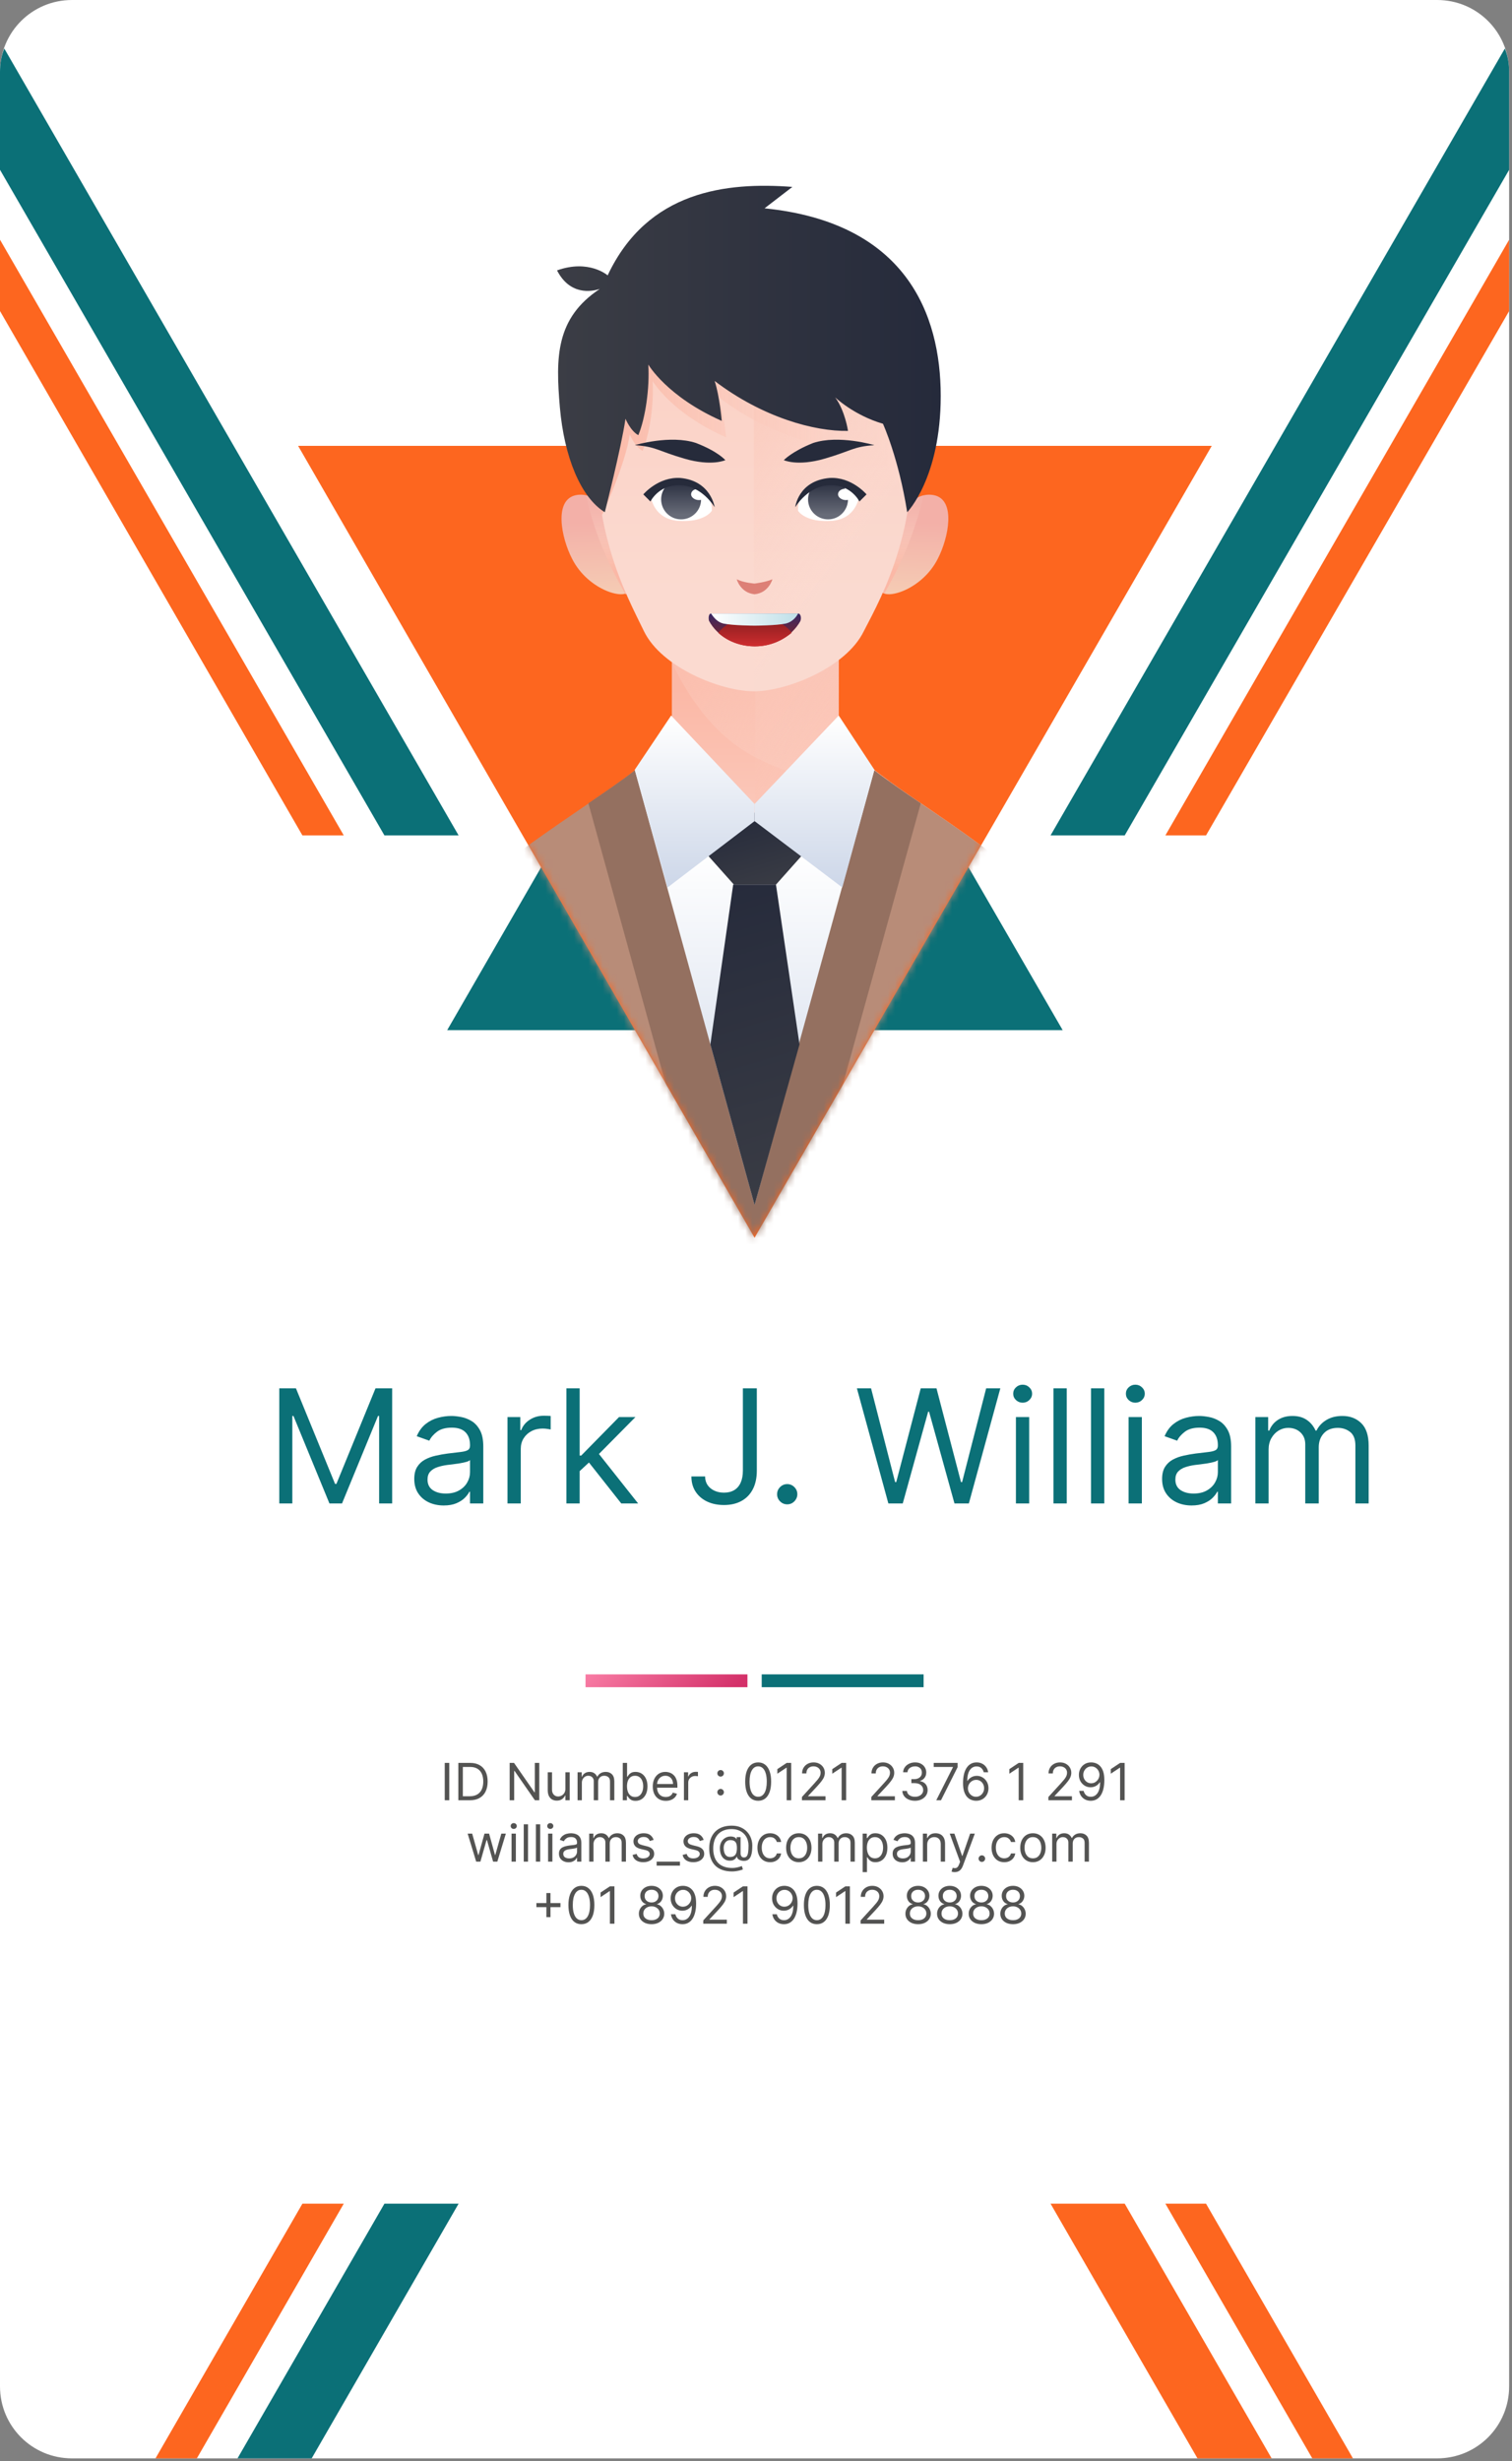 <svg width="212" height="345" viewBox="0 0 212 345" fill="none" xmlns="http://www.w3.org/2000/svg">
<rect x="0" y="0" width="212" height="345" fill="#808080" stroke="none"/>
<path d="M211.6 334.5C211.6 340.1 207.1 344.6 201.5 344.6H10.1C4.5 344.6 0 340.1 0 334.5V10.1C0 4.5 4.5 0 10.1 0H201.5C207.1 0 211.6 4.5 211.6 10.1V334.5Z" fill="white"/>
<path d="M39.16 194.602H41.493L46.979 208.001H47.168L52.653 194.602H54.986V210.743H53.157V198.48H53L47.956 210.743H46.191L41.147 198.48H40.989V210.743H39.16V194.602ZM62.215 211.027C61.448 211.027 60.752 210.882 60.126 210.593C59.501 210.299 59.005 209.876 58.637 209.325C58.269 208.768 58.085 208.095 58.085 207.307C58.085 206.613 58.222 206.051 58.495 205.62C58.768 205.184 59.133 204.843 59.59 204.596C60.048 204.349 60.552 204.165 61.104 204.044C61.661 203.918 62.22 203.818 62.782 203.745C63.518 203.65 64.114 203.579 64.572 203.532C65.034 203.479 65.37 203.393 65.58 203.272C65.796 203.151 65.903 202.941 65.903 202.641V202.578C65.903 201.801 65.691 201.196 65.265 200.766C64.845 200.335 64.206 200.119 63.35 200.119C62.462 200.119 61.766 200.314 61.261 200.702C60.757 201.091 60.402 201.506 60.197 201.948L58.432 201.317C58.747 200.582 59.168 200.009 59.693 199.599C60.224 199.184 60.802 198.895 61.427 198.732C62.057 198.564 62.677 198.48 63.287 198.48C63.676 198.48 64.122 198.527 64.627 198.622C65.136 198.711 65.627 198.898 66.1 199.181C66.579 199.465 66.975 199.893 67.29 200.466C67.606 201.039 67.763 201.806 67.763 202.767V210.743H65.903V209.104H65.809C65.683 209.367 65.472 209.648 65.178 209.947C64.884 210.247 64.493 210.501 64.004 210.712C63.515 210.922 62.919 211.027 62.215 211.027ZM62.499 209.356C63.234 209.356 63.854 209.212 64.359 208.923C64.868 208.634 65.252 208.261 65.509 207.803C65.772 207.346 65.903 206.866 65.903 206.361V204.659C65.825 204.753 65.651 204.84 65.383 204.919C65.121 204.993 64.816 205.058 64.469 205.116C64.127 205.169 63.794 205.216 63.468 205.258C63.148 205.295 62.888 205.326 62.688 205.352C62.205 205.415 61.753 205.518 61.332 205.66C60.917 205.796 60.581 206.004 60.324 206.282C60.071 206.556 59.945 206.929 59.945 207.402C59.945 208.048 60.184 208.536 60.662 208.867C61.146 209.193 61.758 209.356 62.499 209.356ZM71.158 210.743V198.638H72.955V200.466H73.081C73.302 199.867 73.701 199.381 74.279 199.008C74.857 198.635 75.509 198.448 76.234 198.448C76.37 198.448 76.541 198.451 76.746 198.456C76.951 198.462 77.106 198.469 77.211 198.48V200.371C77.148 200.356 77.003 200.332 76.778 200.301C76.557 200.264 76.323 200.245 76.076 200.245C75.488 200.245 74.962 200.369 74.5 200.616C74.043 200.857 73.68 201.194 73.412 201.625C73.15 202.05 73.018 202.536 73.018 203.083V210.743H71.158ZM81.15 206.33L81.118 204.028H81.496L86.793 198.638H89.094L83.451 204.344H83.293L81.15 206.33ZM79.416 210.743V194.602H81.276V210.743H79.416ZM87.108 210.743L82.379 204.753L83.703 203.461L89.472 210.743H87.108ZM104.161 194.602H106.115V206.141C106.115 207.17 105.926 208.045 105.548 208.765C105.17 209.485 104.636 210.031 103.948 210.404C103.26 210.777 102.448 210.964 101.513 210.964C100.63 210.964 99.844 210.804 99.156 210.483C98.468 210.157 97.927 209.695 97.533 209.096C97.139 208.497 96.942 207.785 96.942 206.96H98.865C98.865 207.417 98.978 207.817 99.204 208.158C99.435 208.494 99.75 208.757 100.149 208.946C100.549 209.135 101.003 209.23 101.513 209.23C102.075 209.23 102.553 209.112 102.947 208.875C103.341 208.639 103.641 208.292 103.846 207.835C104.056 207.373 104.161 206.808 104.161 206.141V194.602ZM110.377 210.869C109.988 210.869 109.655 210.73 109.376 210.452C109.098 210.173 108.958 209.839 108.958 209.451C108.958 209.062 109.098 208.728 109.376 208.45C109.655 208.171 109.988 208.032 110.377 208.032C110.766 208.032 111.1 208.171 111.378 208.45C111.656 208.728 111.796 209.062 111.796 209.451C111.796 209.708 111.73 209.945 111.599 210.16C111.473 210.375 111.302 210.549 111.086 210.68C110.876 210.806 110.64 210.869 110.377 210.869ZM124.559 210.743L120.146 194.602H122.132L125.505 207.748H125.663L129.099 194.602H131.306L134.742 207.748H134.899L138.273 194.602H140.259L135.845 210.743H133.828L130.265 197.881H130.139L126.577 210.743H124.559ZM142.442 210.743V198.638H144.302V210.743H142.442ZM143.388 196.62C143.025 196.62 142.712 196.497 142.45 196.25C142.192 196.003 142.063 195.706 142.063 195.359C142.063 195.012 142.192 194.715 142.45 194.468C142.712 194.222 143.025 194.098 143.388 194.098C143.75 194.098 144.06 194.222 144.318 194.468C144.58 194.715 144.712 195.012 144.712 195.359C144.712 195.706 144.58 196.003 144.318 196.25C144.06 196.497 143.75 196.62 143.388 196.62ZM149.568 194.602V210.743H147.708V194.602H149.568ZM154.835 194.602V210.743H152.975V194.602H154.835ZM158.242 210.743V198.638H160.102V210.743H158.242ZM159.187 196.62C158.825 196.62 158.512 196.497 158.25 196.25C157.992 196.003 157.863 195.706 157.863 195.359C157.863 195.012 157.992 194.715 158.25 194.468C158.512 194.222 158.825 194.098 159.187 194.098C159.55 194.098 159.86 194.222 160.117 194.468C160.38 194.715 160.511 195.012 160.511 195.359C160.511 195.706 160.38 196.003 160.117 196.25C159.86 196.497 159.55 196.62 159.187 196.62ZM167.071 211.027C166.303 211.027 165.607 210.882 164.982 210.593C164.357 210.299 163.86 209.876 163.493 209.325C163.125 208.768 162.941 208.095 162.941 207.307C162.941 206.613 163.077 206.051 163.351 205.62C163.624 205.184 163.989 204.843 164.446 204.596C164.903 204.349 165.408 204.165 165.959 204.044C166.516 203.918 167.076 203.818 167.638 203.745C168.374 203.65 168.97 203.579 169.427 203.532C169.889 203.479 170.226 203.393 170.436 203.272C170.651 203.151 170.759 202.941 170.759 202.641V202.578C170.759 201.801 170.546 201.196 170.121 200.766C169.7 200.335 169.062 200.119 168.205 200.119C167.318 200.119 166.621 200.314 166.117 200.702C165.613 201.091 165.258 201.506 165.053 201.948L163.288 201.317C163.603 200.582 164.023 200.009 164.549 199.599C165.079 199.184 165.657 198.895 166.282 198.732C166.913 198.564 167.533 198.48 168.142 198.48C168.531 198.48 168.978 198.527 169.482 198.622C169.992 198.711 170.483 198.898 170.956 199.181C171.434 199.465 171.831 199.893 172.146 200.466C172.461 201.039 172.619 201.806 172.619 202.767V210.743H170.759V209.104H170.664C170.538 209.367 170.328 209.648 170.034 209.947C169.74 210.247 169.348 210.501 168.86 210.712C168.371 210.922 167.775 211.027 167.071 211.027ZM167.354 209.356C168.09 209.356 168.71 209.212 169.214 208.923C169.724 208.634 170.107 208.261 170.365 207.803C170.628 207.346 170.759 206.866 170.759 206.361V204.659C170.68 204.753 170.507 204.84 170.239 204.919C169.976 204.993 169.671 205.058 169.325 205.116C168.983 205.169 168.649 205.216 168.324 205.258C168.003 205.295 167.743 205.326 167.543 205.352C167.06 205.415 166.608 205.518 166.188 205.66C165.773 205.796 165.437 206.004 165.179 206.282C164.927 206.556 164.801 206.929 164.801 207.402C164.801 208.048 165.04 208.536 165.518 208.867C166.001 209.193 166.613 209.356 167.354 209.356ZM176.014 210.743V198.638H177.811V200.529H177.968C178.221 199.883 178.628 199.381 179.19 199.024C179.752 198.661 180.427 198.48 181.215 198.48C182.014 198.48 182.679 198.661 183.209 199.024C183.745 199.381 184.163 199.883 184.462 200.529H184.589C184.899 199.904 185.364 199.407 185.984 199.04C186.604 198.667 187.347 198.48 188.214 198.48C189.296 198.48 190.182 198.819 190.87 199.497C191.558 200.169 191.902 201.217 191.902 202.641V210.743H190.042V202.641C190.042 201.748 189.798 201.11 189.309 200.726C188.821 200.343 188.245 200.151 187.583 200.151C186.732 200.151 186.073 200.408 185.605 200.923C185.138 201.433 184.904 202.079 184.904 202.862V210.743H183.012V202.452C183.012 201.764 182.789 201.21 182.342 200.789C181.896 200.364 181.32 200.151 180.616 200.151C180.133 200.151 179.681 200.28 179.261 200.537C178.846 200.794 178.51 201.152 178.252 201.609C178 202.061 177.874 202.583 177.874 203.177V210.743H176.014Z" fill="#0B7077"/>
<path d="M62.992 247.115V252.35H62.358V247.115H62.992ZM65.879 252.35H64.263V247.115H65.95C66.458 247.115 66.892 247.22 67.254 247.429C67.615 247.637 67.892 247.936 68.085 248.326C68.277 248.715 68.373 249.18 68.373 249.722C68.373 250.267 68.276 250.737 68.082 251.13C67.888 251.522 67.605 251.824 67.233 252.035C66.862 252.245 66.41 252.35 65.879 252.35ZM64.897 251.787H65.838C66.271 251.787 66.629 251.704 66.914 251.537C67.198 251.37 67.411 251.132 67.55 250.824C67.69 250.515 67.76 250.148 67.76 249.722C67.76 249.299 67.691 248.936 67.553 248.631C67.415 248.324 67.209 248.089 66.934 247.925C66.66 247.76 66.318 247.677 65.909 247.677H64.897V251.787ZM75.612 247.115V252.35H74.999L72.146 248.239H72.095V252.35H71.461V247.115H72.075L74.937 251.235H74.989V247.115H75.612ZM79.273 250.744V248.423H79.876V252.35H79.273V251.685H79.232C79.14 251.884 78.997 252.054 78.803 252.194C78.609 252.332 78.363 252.401 78.067 252.401C77.821 252.401 77.603 252.347 77.412 252.24C77.221 252.131 77.072 251.967 76.962 251.749C76.853 251.529 76.799 251.252 76.799 250.918V248.423H77.402V250.877C77.402 251.164 77.482 251.392 77.642 251.562C77.804 251.733 78.01 251.818 78.261 251.818C78.411 251.818 78.563 251.78 78.718 251.703C78.875 251.626 79.006 251.509 79.112 251.35C79.219 251.192 79.273 250.99 79.273 250.744ZM80.981 252.35V248.423H81.564V249.037H81.615C81.697 248.827 81.829 248.665 82.011 248.549C82.194 248.431 82.413 248.372 82.668 248.372C82.927 248.372 83.143 248.431 83.315 248.549C83.489 248.665 83.624 248.827 83.721 249.037H83.762C83.863 248.834 84.013 248.673 84.215 248.554C84.416 248.433 84.657 248.372 84.938 248.372C85.289 248.372 85.576 248.482 85.799 248.702C86.023 248.92 86.134 249.26 86.134 249.722V252.35H85.531V249.722C85.531 249.432 85.452 249.225 85.293 249.101C85.135 248.976 84.948 248.914 84.734 248.914C84.457 248.914 84.244 248.998 84.092 249.165C83.94 249.33 83.864 249.54 83.864 249.794V252.35H83.251V249.661C83.251 249.437 83.178 249.258 83.034 249.121C82.889 248.983 82.702 248.914 82.474 248.914C82.317 248.914 82.171 248.956 82.034 249.039C81.9 249.123 81.791 249.239 81.707 249.387C81.625 249.534 81.584 249.703 81.584 249.896V252.35H80.981ZM87.319 252.35V247.115H87.922V249.047H87.973C88.018 248.979 88.079 248.892 88.157 248.786C88.237 248.679 88.352 248.584 88.5 248.5C88.65 248.415 88.853 248.372 89.108 248.372C89.439 248.372 89.73 248.455 89.982 248.62C90.235 248.786 90.431 249.02 90.573 249.323C90.714 249.627 90.785 249.984 90.785 250.397C90.785 250.813 90.714 251.173 90.573 251.478C90.431 251.781 90.235 252.016 89.985 252.183C89.734 252.349 89.446 252.431 89.118 252.431C88.866 252.431 88.664 252.39 88.513 252.306C88.361 252.221 88.244 252.125 88.162 252.017C88.081 251.908 88.018 251.818 87.973 251.746H87.902V252.35H87.319ZM87.912 250.387C87.912 250.683 87.955 250.945 88.042 251.171C88.129 251.396 88.256 251.573 88.423 251.7C88.59 251.826 88.795 251.89 89.037 251.89C89.289 251.89 89.499 251.823 89.668 251.69C89.838 251.556 89.966 251.375 90.051 251.148C90.138 250.92 90.182 250.666 90.182 250.387C90.182 250.11 90.139 249.862 90.054 249.64C89.971 249.417 89.844 249.241 89.673 249.111C89.504 248.98 89.292 248.914 89.037 248.914C88.791 248.914 88.585 248.976 88.418 249.101C88.251 249.224 88.125 249.396 88.04 249.617C87.955 249.837 87.912 250.093 87.912 250.387ZM93.354 252.431C92.975 252.431 92.649 252.348 92.375 252.181C92.102 252.012 91.892 251.777 91.743 251.475C91.597 251.172 91.524 250.819 91.524 250.417C91.524 250.015 91.597 249.661 91.743 249.354C91.892 249.045 92.098 248.805 92.362 248.633C92.628 248.459 92.938 248.372 93.293 248.372C93.497 248.372 93.699 248.406 93.898 248.475C94.098 248.543 94.279 248.654 94.443 248.807C94.606 248.959 94.737 249.16 94.834 249.41C94.931 249.661 94.98 249.969 94.98 250.335V250.591H91.953V250.07H94.366C94.366 249.848 94.322 249.65 94.233 249.477C94.146 249.303 94.022 249.166 93.86 249.065C93.7 248.965 93.511 248.914 93.293 248.914C93.052 248.914 92.844 248.974 92.669 249.093C92.495 249.211 92.361 249.364 92.267 249.553C92.174 249.742 92.127 249.945 92.127 250.162V250.509C92.127 250.806 92.178 251.057 92.28 251.263C92.384 251.468 92.528 251.624 92.712 251.731C92.896 251.837 93.11 251.89 93.354 251.89C93.512 251.89 93.656 251.867 93.783 251.823C93.913 251.777 94.024 251.709 94.118 251.619C94.212 251.527 94.284 251.412 94.335 251.276L94.918 251.44C94.857 251.637 94.754 251.811 94.609 251.961C94.464 252.109 94.285 252.225 94.072 252.309C93.859 252.391 93.62 252.431 93.354 252.431ZM95.897 252.35V248.423H96.48V249.016H96.521C96.592 248.822 96.722 248.665 96.909 248.544C97.097 248.423 97.308 248.362 97.543 248.362C97.588 248.362 97.643 248.363 97.709 248.365C97.776 248.366 97.826 248.369 97.86 248.372V248.986C97.84 248.981 97.793 248.973 97.72 248.963C97.648 248.951 97.572 248.945 97.492 248.945C97.301 248.945 97.131 248.985 96.981 249.065C96.833 249.143 96.715 249.253 96.628 249.392C96.543 249.53 96.5 249.688 96.5 249.865V252.35H95.897ZM101.039 251.68C100.913 251.68 100.805 251.635 100.715 251.544C100.624 251.454 100.579 251.346 100.579 251.22C100.579 251.094 100.624 250.986 100.715 250.895C100.805 250.805 100.913 250.76 101.039 250.76C101.165 250.76 101.274 250.805 101.364 250.895C101.454 250.986 101.499 251.094 101.499 251.22C101.499 251.303 101.478 251.38 101.436 251.45C101.395 251.52 101.339 251.576 101.269 251.619C101.201 251.659 101.125 251.68 101.039 251.68ZM101.039 249.032C100.913 249.032 100.805 248.987 100.715 248.896C100.624 248.806 100.579 248.698 100.579 248.572C100.579 248.446 100.624 248.337 100.715 248.247C100.805 248.157 100.913 248.112 101.039 248.112C101.165 248.112 101.274 248.157 101.364 248.247C101.454 248.337 101.499 248.446 101.499 248.572C101.499 248.655 101.478 248.732 101.436 248.802C101.395 248.872 101.339 248.928 101.269 248.97C101.201 249.011 101.125 249.032 101.039 249.032ZM106.304 252.421C105.918 252.421 105.59 252.316 105.319 252.107C105.049 251.895 104.841 251.59 104.698 251.189C104.555 250.787 104.484 250.301 104.484 249.732C104.484 249.166 104.555 248.683 104.698 248.283C104.843 247.881 105.051 247.574 105.322 247.363C105.595 247.15 105.922 247.043 106.304 247.043C106.685 247.043 107.012 247.15 107.283 247.363C107.555 247.574 107.763 247.881 107.906 248.283C108.051 248.683 108.123 249.166 108.123 249.732C108.123 250.301 108.052 250.787 107.909 251.189C107.766 251.59 107.559 251.895 107.288 252.107C107.017 252.316 106.689 252.421 106.304 252.421ZM106.304 251.859C106.685 251.859 106.982 251.675 107.193 251.307C107.404 250.939 107.51 250.414 107.51 249.732C107.51 249.279 107.461 248.893 107.364 248.574C107.269 248.256 107.131 248.013 106.95 247.846C106.771 247.679 106.556 247.595 106.304 247.595C105.925 247.595 105.63 247.782 105.417 248.155C105.204 248.527 105.097 249.052 105.097 249.732C105.097 250.185 105.145 250.571 105.24 250.888C105.336 251.204 105.473 251.446 105.652 251.611C105.832 251.776 106.05 251.859 106.304 251.859ZM110.935 247.115V252.35H110.301V247.779H110.271L108.993 248.628V247.984L110.301 247.115H110.935ZM112.441 252.35V251.89L114.169 249.998C114.371 249.776 114.538 249.584 114.67 249.42C114.801 249.255 114.898 249.1 114.961 248.955C115.026 248.809 115.058 248.655 115.058 248.495C115.058 248.311 115.014 248.152 114.925 248.017C114.838 247.882 114.719 247.778 114.567 247.705C114.416 247.632 114.245 247.595 114.056 247.595C113.855 247.595 113.68 247.637 113.53 247.721C113.381 247.802 113.266 247.917 113.184 248.066C113.104 248.214 113.064 248.388 113.064 248.587H112.461C112.461 248.28 112.532 248.011 112.673 247.779C112.815 247.548 113.007 247.367 113.251 247.237C113.496 247.108 113.772 247.043 114.077 247.043C114.383 247.043 114.655 247.108 114.892 247.237C115.129 247.367 115.315 247.542 115.449 247.761C115.584 247.981 115.651 248.226 115.651 248.495C115.651 248.688 115.616 248.876 115.546 249.06C115.478 249.242 115.359 249.446 115.188 249.671C115.02 249.894 114.785 250.167 114.486 250.489L113.31 251.746V251.787H115.743V252.35H112.441ZM118.639 247.115V252.35H118.005V247.779H117.975L116.697 248.628V247.984L118.005 247.115H118.639ZM122.169 252.35V251.89L123.897 249.998C124.1 249.776 124.267 249.584 124.398 249.42C124.529 249.255 124.626 249.1 124.689 248.955C124.754 248.809 124.787 248.655 124.787 248.495C124.787 248.311 124.742 248.152 124.654 248.017C124.567 247.882 124.447 247.778 124.296 247.705C124.144 247.632 123.974 247.595 123.785 247.595C123.583 247.595 123.408 247.637 123.258 247.721C123.11 247.802 122.995 247.917 122.913 248.066C122.833 248.214 122.793 248.388 122.793 248.587H122.19C122.19 248.28 122.26 248.011 122.402 247.779C122.543 247.548 122.736 247.367 122.979 247.237C123.225 247.108 123.5 247.043 123.805 247.043C124.112 247.043 124.383 247.108 124.62 247.237C124.857 247.367 125.043 247.542 125.178 247.761C125.312 247.981 125.38 248.226 125.38 248.495C125.38 248.688 125.345 248.876 125.275 249.06C125.207 249.242 125.087 249.446 124.917 249.671C124.748 249.894 124.514 250.167 124.214 250.489L123.038 251.746V251.787H125.472V252.35H122.169ZM128.296 252.421C127.959 252.421 127.658 252.363 127.394 252.247C127.131 252.131 126.923 251.97 126.767 251.764C126.614 251.556 126.531 251.315 126.517 251.041H127.161C127.175 251.21 127.233 251.355 127.335 251.478C127.437 251.599 127.571 251.693 127.736 251.759C127.902 251.826 128.085 251.859 128.286 251.859C128.511 251.859 128.71 251.82 128.884 251.741C129.058 251.663 129.194 251.554 129.293 251.414C129.392 251.274 129.441 251.112 129.441 250.928C129.441 250.736 129.393 250.566 129.298 250.42C129.203 250.272 129.063 250.156 128.879 250.072C128.695 249.989 128.47 249.947 128.204 249.947H127.785V249.385H128.204C128.412 249.385 128.594 249.347 128.751 249.272C128.909 249.197 129.033 249.091 129.122 248.955C129.212 248.819 129.257 248.659 129.257 248.475C129.257 248.297 129.218 248.143 129.139 248.012C129.061 247.881 128.95 247.778 128.807 247.705C128.666 247.632 128.499 247.595 128.306 247.595C128.126 247.595 127.955 247.629 127.795 247.695C127.637 247.76 127.507 247.854 127.406 247.979C127.306 248.101 127.251 248.25 127.243 248.423H126.629C126.64 248.149 126.722 247.909 126.877 247.703C127.032 247.495 127.235 247.333 127.486 247.217C127.738 247.101 128.015 247.043 128.316 247.043C128.64 247.043 128.918 247.109 129.15 247.24C129.381 247.37 129.56 247.541 129.684 247.754C129.808 247.967 129.871 248.197 129.871 248.444C129.871 248.739 129.793 248.99 129.638 249.198C129.485 249.406 129.276 249.55 129.012 249.63V249.671C129.342 249.725 129.6 249.866 129.786 250.093C129.972 250.318 130.065 250.596 130.065 250.928C130.065 251.213 129.987 251.469 129.832 251.695C129.679 251.92 129.469 252.097 129.203 252.227C128.938 252.356 128.635 252.421 128.296 252.421ZM131.274 252.35L133.615 247.718V247.677H130.916V247.115H134.27V247.708L131.938 252.35H131.274ZM136.848 252.421C136.633 252.418 136.419 252.377 136.204 252.298C135.989 252.22 135.793 252.088 135.616 251.902C135.439 251.715 135.296 251.462 135.189 251.143C135.082 250.823 135.028 250.421 135.028 249.937C135.028 249.473 135.072 249.063 135.158 248.705C135.245 248.345 135.371 248.043 135.537 247.797C135.702 247.55 135.901 247.363 136.135 247.235C136.37 247.107 136.635 247.043 136.93 247.043C137.223 247.043 137.484 247.102 137.712 247.22C137.942 247.335 138.129 247.497 138.274 247.705C138.419 247.913 138.513 248.153 138.555 248.423H137.932C137.874 248.188 137.761 247.993 137.594 247.838C137.427 247.683 137.206 247.606 136.93 247.606C136.524 247.606 136.205 247.782 135.971 248.135C135.739 248.487 135.623 248.982 135.621 249.62H135.662C135.757 249.475 135.871 249.351 136.002 249.249C136.135 249.145 136.281 249.065 136.442 249.009C136.602 248.953 136.771 248.924 136.95 248.924C137.25 248.924 137.524 248.999 137.773 249.149C138.022 249.298 138.221 249.503 138.371 249.765C138.521 250.026 138.596 250.325 138.596 250.663C138.596 250.986 138.524 251.283 138.379 251.552C138.234 251.82 138.031 252.033 137.768 252.191C137.507 252.348 137.201 252.425 136.848 252.421ZM136.848 251.859C137.063 251.859 137.255 251.805 137.426 251.698C137.598 251.59 137.733 251.446 137.832 251.266C137.933 251.085 137.983 250.884 137.983 250.663C137.983 250.446 137.934 250.249 137.837 250.072C137.742 249.893 137.61 249.751 137.441 249.645C137.274 249.54 137.083 249.487 136.868 249.487C136.707 249.487 136.556 249.519 136.416 249.584C136.276 249.647 136.154 249.734 136.048 249.845C135.944 249.955 135.862 250.082 135.803 250.226C135.743 250.367 135.713 250.516 135.713 250.673C135.713 250.881 135.762 251.075 135.859 251.256C135.958 251.436 136.092 251.582 136.263 251.693C136.435 251.803 136.63 251.859 136.848 251.859ZM143.466 247.115V252.35H142.832V247.779H142.802L141.524 248.628V247.984L142.832 247.115H143.466ZM146.996 252.35V251.89L148.724 249.998C148.927 249.776 149.094 249.584 149.225 249.42C149.356 249.255 149.453 249.1 149.517 248.955C149.581 248.809 149.614 248.655 149.614 248.495C149.614 248.311 149.569 248.152 149.481 248.017C149.394 247.882 149.275 247.778 149.123 247.705C148.971 247.632 148.801 247.595 148.612 247.595C148.411 247.595 148.235 247.637 148.085 247.721C147.937 247.802 147.822 247.917 147.74 248.066C147.66 248.214 147.62 248.388 147.62 248.587H147.017C147.017 248.28 147.087 248.011 147.229 247.779C147.37 247.548 147.563 247.367 147.806 247.237C148.052 247.108 148.327 247.043 148.632 247.043C148.939 247.043 149.211 247.108 149.447 247.237C149.684 247.367 149.87 247.542 150.005 247.761C150.139 247.981 150.207 248.226 150.207 248.495C150.207 248.688 150.172 248.876 150.102 249.06C150.034 249.242 149.914 249.446 149.744 249.671C149.575 249.894 149.341 250.167 149.041 250.489L147.865 251.746V251.787H150.299V252.35H146.996ZM153.021 247.043C153.236 247.045 153.45 247.086 153.665 247.166C153.88 247.246 154.076 247.379 154.253 247.565C154.43 247.749 154.572 248 154.68 248.319C154.787 248.637 154.841 249.037 154.841 249.517C154.841 249.983 154.796 250.396 154.708 250.757C154.621 251.117 154.495 251.42 154.33 251.667C154.166 251.914 153.967 252.102 153.731 252.229C153.498 252.357 153.234 252.421 152.939 252.421C152.646 252.421 152.384 252.363 152.154 252.247C151.926 252.13 151.739 251.967 151.592 251.759C151.447 251.55 151.354 251.307 151.313 251.031H151.937C151.993 251.271 152.105 251.469 152.272 251.626C152.441 251.781 152.663 251.859 152.939 251.859C153.343 251.859 153.662 251.682 153.895 251.33C154.13 250.977 154.248 250.479 154.248 249.834H154.207C154.111 249.978 153.998 250.101 153.867 250.205C153.736 250.309 153.59 250.389 153.43 250.445C153.27 250.502 153.099 250.53 152.919 250.53C152.619 250.53 152.344 250.456 152.093 250.307C151.844 250.157 151.645 249.952 151.495 249.691C151.347 249.429 151.273 249.129 151.273 248.792C151.273 248.471 151.344 248.178 151.487 247.912C151.632 247.645 151.835 247.432 152.096 247.273C152.358 247.115 152.666 247.038 153.021 247.043ZM153.021 247.606C152.806 247.606 152.613 247.659 152.441 247.767C152.27 247.872 152.135 248.015 152.034 248.196C151.935 248.375 151.886 248.573 151.886 248.792C151.886 249.01 151.934 249.208 152.029 249.387C152.126 249.564 152.258 249.706 152.425 249.811C152.594 249.915 152.786 249.967 153 249.967C153.162 249.967 153.313 249.936 153.453 249.873C153.593 249.808 153.714 249.72 153.818 249.609C153.924 249.497 154.007 249.37 154.066 249.229C154.126 249.086 154.156 248.936 154.156 248.781C154.156 248.577 154.106 248.385 154.008 248.206C153.91 248.027 153.776 247.882 153.604 247.772C153.433 247.661 153.239 247.606 153.021 247.606ZM157.686 247.115V252.35H157.052V247.779H157.022L155.744 248.628V247.984L157.052 247.115H157.686Z" fill="#535352"/>
<path d="M66.766 260.95L65.57 257.023H66.204L67.052 260.029H67.093L67.932 257.023H68.576L69.404 260.019H69.445L70.293 257.023H70.927L69.731 260.95H69.138L68.279 257.933H68.218L67.359 260.95H66.766ZM71.725 260.95V257.023H72.328V260.95H71.725ZM72.031 256.369C71.914 256.369 71.812 256.329 71.727 256.249C71.644 256.169 71.602 256.073 71.602 255.96C71.602 255.848 71.644 255.751 71.727 255.671C71.812 255.591 71.914 255.551 72.031 255.551C72.149 255.551 72.25 255.591 72.333 255.671C72.418 255.751 72.461 255.848 72.461 255.96C72.461 256.073 72.418 256.169 72.333 256.249C72.25 256.329 72.149 256.369 72.031 256.369ZM74.036 255.715V260.95H73.433V255.715H74.036ZM75.744 255.715V260.95H75.141V255.715H75.744ZM76.849 260.95V257.023H77.452V260.95H76.849ZM77.156 256.369C77.038 256.369 76.937 256.329 76.852 256.249C76.768 256.169 76.726 256.073 76.726 255.96C76.726 255.848 76.768 255.751 76.852 255.671C76.937 255.591 77.038 255.551 77.156 255.551C77.273 255.551 77.374 255.591 77.457 255.671C77.543 255.751 77.585 255.848 77.585 255.96C77.585 256.073 77.543 256.169 77.457 256.249C77.374 256.329 77.273 256.369 77.156 256.369ZM79.713 261.042C79.464 261.042 79.238 260.995 79.035 260.901C78.832 260.806 78.671 260.668 78.552 260.489C78.433 260.309 78.373 260.091 78.373 259.835C78.373 259.61 78.417 259.428 78.506 259.288C78.595 259.147 78.713 259.036 78.861 258.956C79.01 258.876 79.173 258.816 79.352 258.777C79.533 258.736 79.714 258.704 79.897 258.68C80.135 258.649 80.329 258.626 80.477 258.611C80.627 258.594 80.736 258.566 80.804 258.526C80.874 258.487 80.909 258.419 80.909 258.322V258.301C80.909 258.049 80.84 257.853 80.702 257.714C80.565 257.574 80.358 257.504 80.081 257.504C79.793 257.504 79.567 257.567 79.403 257.693C79.24 257.819 79.125 257.954 79.058 258.097L78.486 257.893C78.588 257.654 78.724 257.468 78.895 257.335C79.067 257.201 79.254 257.107 79.457 257.054C79.661 257 79.862 256.972 80.06 256.972C80.186 256.972 80.331 256.988 80.495 257.018C80.66 257.047 80.819 257.108 80.973 257.2C81.128 257.292 81.256 257.431 81.359 257.616C81.461 257.802 81.512 258.051 81.512 258.363V260.95H80.909V260.418H80.878C80.837 260.503 80.769 260.594 80.674 260.691C80.578 260.789 80.451 260.871 80.293 260.939C80.134 261.008 79.941 261.042 79.713 261.042ZM79.805 260.5C80.043 260.5 80.244 260.453 80.408 260.359C80.573 260.265 80.697 260.144 80.781 259.996C80.866 259.848 80.909 259.692 80.909 259.528V258.976C80.883 259.007 80.827 259.035 80.74 259.061C80.655 259.085 80.556 259.106 80.444 259.125C80.333 259.142 80.225 259.157 80.119 259.171C80.015 259.182 79.931 259.193 79.866 259.201C79.709 259.222 79.562 259.255 79.426 259.301C79.292 259.345 79.183 259.413 79.099 259.503C79.017 259.591 78.976 259.712 78.976 259.866C78.976 260.075 79.054 260.234 79.209 260.341C79.366 260.447 79.564 260.5 79.805 260.5ZM82.613 260.95V257.023H83.196V257.637H83.247C83.329 257.427 83.461 257.265 83.643 257.149C83.825 257.031 84.044 256.972 84.3 256.972C84.559 256.972 84.775 257.031 84.947 257.149C85.121 257.265 85.256 257.427 85.353 257.637H85.394C85.495 257.434 85.645 257.273 85.846 257.154C86.047 257.033 86.289 256.972 86.57 256.972C86.921 256.972 87.208 257.082 87.431 257.302C87.654 257.52 87.766 257.86 87.766 258.322V260.95H87.163V258.322C87.163 258.032 87.084 257.825 86.925 257.701C86.767 257.576 86.58 257.514 86.365 257.514C86.089 257.514 85.875 257.598 85.724 257.765C85.572 257.93 85.496 258.14 85.496 258.394V260.95H84.883V258.261C84.883 258.037 84.81 257.858 84.665 257.721C84.521 257.583 84.334 257.514 84.106 257.514C83.949 257.514 83.802 257.556 83.666 257.639C83.531 257.723 83.422 257.839 83.339 257.987C83.257 258.134 83.216 258.303 83.216 258.496V260.95H82.613ZM91.65 257.903L91.108 258.056C91.074 257.966 91.024 257.878 90.957 257.793C90.893 257.706 90.804 257.634 90.692 257.578C90.579 257.522 90.435 257.494 90.26 257.494C90.019 257.494 89.819 257.549 89.659 257.66C89.5 257.769 89.421 257.908 89.421 258.077C89.421 258.227 89.476 258.345 89.585 258.432C89.694 258.519 89.864 258.591 90.096 258.649L90.679 258.792C91.03 258.877 91.291 259.008 91.463 259.183C91.635 259.357 91.722 259.581 91.722 259.856C91.722 260.081 91.657 260.282 91.527 260.459C91.4 260.636 91.221 260.776 90.99 260.878C90.76 260.98 90.493 261.031 90.188 261.031C89.787 261.031 89.456 260.944 89.194 260.771C88.931 260.597 88.765 260.343 88.695 260.009L89.268 259.866C89.322 260.077 89.425 260.236 89.577 260.341C89.73 260.447 89.931 260.5 90.178 260.5C90.459 260.5 90.682 260.44 90.847 260.321C91.014 260.2 91.098 260.055 91.098 259.886C91.098 259.75 91.05 259.636 90.955 259.544C90.859 259.45 90.713 259.38 90.515 259.334L89.861 259.181C89.501 259.096 89.237 258.964 89.068 258.785C88.901 258.604 88.818 258.378 88.818 258.107C88.818 257.886 88.88 257.69 89.004 257.519C89.131 257.349 89.302 257.215 89.518 257.118C89.736 257.021 89.983 256.972 90.26 256.972C90.648 256.972 90.953 257.058 91.175 257.228C91.398 257.398 91.556 257.623 91.65 257.903ZM95.339 260.95V261.512H92.067V260.95H95.339ZM98.665 257.903L98.123 258.056C98.089 257.966 98.039 257.878 97.972 257.793C97.908 257.706 97.819 257.634 97.707 257.578C97.594 257.522 97.45 257.494 97.275 257.494C97.034 257.494 96.834 257.549 96.674 257.66C96.516 257.769 96.436 257.908 96.436 258.077C96.436 258.227 96.491 258.345 96.6 258.432C96.709 258.519 96.879 258.591 97.111 258.649L97.694 258.792C98.045 258.877 98.306 259.008 98.478 259.183C98.651 259.357 98.737 259.581 98.737 259.856C98.737 260.081 98.672 260.282 98.542 260.459C98.415 260.636 98.236 260.776 98.006 260.878C97.776 260.98 97.508 261.031 97.203 261.031C96.803 261.031 96.471 260.944 96.209 260.771C95.946 260.597 95.78 260.343 95.71 260.009L96.283 259.866C96.337 260.077 96.441 260.236 96.592 260.341C96.746 260.447 96.946 260.5 97.193 260.5C97.474 260.5 97.697 260.44 97.862 260.321C98.029 260.2 98.113 260.055 98.113 259.886C98.113 259.75 98.065 259.636 97.97 259.544C97.874 259.45 97.728 259.38 97.53 259.334L96.876 259.181C96.516 259.096 96.252 258.964 96.084 258.785C95.916 258.604 95.833 258.378 95.833 258.107C95.833 257.886 95.895 257.69 96.02 257.519C96.146 257.349 96.317 257.215 96.533 257.118C96.751 257.021 96.999 256.972 97.275 256.972C97.663 256.972 97.968 257.058 98.19 257.228C98.413 257.398 98.571 257.623 98.665 257.903ZM102.661 262.33C102.139 262.33 101.679 262.258 101.278 262.115C100.878 261.974 100.541 261.765 100.268 261.489C99.996 261.213 99.79 260.875 99.65 260.474C99.51 260.074 99.44 259.615 99.44 259.099C99.44 258.6 99.511 258.153 99.652 257.76C99.796 257.366 100.003 257.032 100.274 256.758C100.546 256.482 100.877 256.271 101.265 256.126C101.656 255.981 102.097 255.909 102.589 255.909C103.068 255.909 103.487 255.987 103.847 256.144C104.208 256.299 104.51 256.51 104.752 256.776C104.995 257.04 105.178 257.337 105.299 257.668C105.421 257.998 105.483 258.339 105.483 258.69C105.483 258.937 105.471 259.188 105.447 259.442C105.423 259.695 105.373 259.929 105.296 260.142C105.22 260.353 105.101 260.524 104.941 260.653C104.782 260.783 104.568 260.847 104.297 260.847C104.178 260.847 104.046 260.829 103.903 260.791C103.76 260.754 103.633 260.691 103.522 260.605C103.412 260.518 103.346 260.401 103.325 260.254H103.295C103.254 260.353 103.191 260.447 103.106 260.536C103.022 260.624 102.912 260.695 102.776 260.748C102.641 260.8 102.477 260.823 102.283 260.817C102.061 260.808 101.866 260.759 101.697 260.668C101.529 260.576 101.387 260.452 101.273 260.295C101.161 260.137 101.075 259.954 101.017 259.746C100.961 259.536 100.933 259.31 100.933 259.068C100.933 258.838 100.967 258.628 101.035 258.437C101.103 258.246 101.198 258.079 101.319 257.936C101.442 257.793 101.585 257.679 101.748 257.593C101.914 257.507 102.092 257.453 102.283 257.432C102.453 257.415 102.608 257.423 102.748 257.455C102.888 257.486 103.003 257.533 103.093 257.596C103.183 257.657 103.24 257.726 103.264 257.801H103.295V257.514H103.837V259.825C103.837 259.968 103.877 260.094 103.957 260.203C104.037 260.312 104.154 260.367 104.307 260.367C104.481 260.367 104.614 260.307 104.706 260.188C104.8 260.069 104.863 259.885 104.897 259.636C104.933 259.387 104.951 259.068 104.951 258.68C104.951 258.451 104.92 258.227 104.857 258.005C104.795 257.782 104.702 257.573 104.575 257.379C104.451 257.184 104.293 257.013 104.103 256.865C103.912 256.717 103.688 256.601 103.43 256.517C103.175 256.432 102.884 256.39 102.559 256.39C102.158 256.39 101.8 256.452 101.483 256.576C101.167 256.699 100.899 256.879 100.677 257.115C100.458 257.351 100.29 257.637 100.174 257.974C100.06 258.31 100.003 258.692 100.003 259.119C100.003 259.554 100.06 259.94 100.174 260.277C100.29 260.615 100.46 260.899 100.685 261.131C100.912 261.363 101.192 261.538 101.526 261.658C101.86 261.779 102.245 261.839 102.681 261.839C102.869 261.839 103.054 261.821 103.236 261.785C103.418 261.75 103.579 261.71 103.719 261.668C103.859 261.625 103.959 261.594 104.021 261.573L104.164 262.044C104.058 262.088 103.92 262.132 103.75 262.176C103.581 262.221 103.4 262.257 103.208 262.286C103.017 262.315 102.835 262.33 102.661 262.33ZM102.364 260.295C102.593 260.295 102.778 260.249 102.919 260.157C103.061 260.065 103.164 259.926 103.228 259.741C103.293 259.555 103.325 259.321 103.325 259.038C103.325 258.751 103.29 258.528 103.218 258.368C103.147 258.208 103.041 258.095 102.901 258.031C102.761 257.966 102.589 257.933 102.385 257.933C102.191 257.933 102.024 257.985 101.886 258.087C101.75 258.187 101.645 258.322 101.572 258.491C101.5 258.658 101.465 258.84 101.465 259.038C101.465 259.256 101.494 259.461 101.552 259.654C101.61 259.845 101.704 260 101.835 260.119C101.967 260.236 102.143 260.295 102.364 260.295ZM107.981 261.031C107.613 261.031 107.296 260.944 107.03 260.771C106.764 260.597 106.56 260.357 106.416 260.052C106.273 259.747 106.202 259.399 106.202 259.007C106.202 258.608 106.275 258.256 106.422 257.951C106.57 257.645 106.776 257.405 107.04 257.233C107.306 257.059 107.616 256.972 107.971 256.972C108.247 256.972 108.495 257.023 108.717 257.126C108.938 257.228 109.12 257.371 109.261 257.555C109.403 257.739 109.491 257.954 109.525 258.199H108.921C108.875 258.02 108.773 257.862 108.615 257.724C108.458 257.584 108.247 257.514 107.981 257.514C107.746 257.514 107.539 257.576 107.362 257.698C107.187 257.819 107.049 257.991 106.951 258.212C106.854 258.432 106.805 258.69 106.805 258.987C106.805 259.29 106.853 259.554 106.948 259.779C107.045 260.004 107.182 260.179 107.357 260.303C107.534 260.427 107.742 260.489 107.981 260.489C108.138 260.489 108.28 260.462 108.408 260.408C108.535 260.353 108.644 260.275 108.732 260.173C108.821 260.07 108.884 259.948 108.921 259.804H109.525C109.491 260.036 109.406 260.245 109.272 260.431C109.139 260.615 108.962 260.761 108.742 260.87C108.524 260.978 108.27 261.031 107.981 261.031ZM112.001 261.031C111.647 261.031 111.336 260.947 111.068 260.778C110.803 260.61 110.595 260.374 110.445 260.07C110.297 259.767 110.222 259.413 110.222 259.007C110.222 258.598 110.297 258.241 110.445 257.936C110.595 257.631 110.803 257.394 111.068 257.225C111.336 257.057 111.647 256.972 112.001 256.972C112.356 256.972 112.666 257.057 112.932 257.225C113.199 257.394 113.407 257.631 113.556 257.936C113.705 258.241 113.78 258.598 113.78 259.007C113.78 259.413 113.705 259.767 113.556 260.07C113.407 260.374 113.199 260.61 112.932 260.778C112.666 260.947 112.356 261.031 112.001 261.031ZM112.001 260.489C112.271 260.489 112.492 260.42 112.666 260.282C112.84 260.144 112.968 259.963 113.052 259.738C113.135 259.513 113.177 259.269 113.177 259.007C113.177 258.745 113.135 258.5 113.052 258.273C112.968 258.047 112.84 257.864 112.666 257.724C112.492 257.584 112.271 257.514 112.001 257.514C111.732 257.514 111.511 257.584 111.337 257.724C111.163 257.864 111.034 258.047 110.951 258.273C110.867 258.5 110.826 258.745 110.826 259.007C110.826 259.269 110.867 259.513 110.951 259.738C111.034 259.963 111.163 260.144 111.337 260.282C111.511 260.42 111.732 260.489 112.001 260.489ZM114.701 260.95V257.023H115.284V257.637H115.335C115.417 257.427 115.549 257.265 115.731 257.149C115.914 257.031 116.133 256.972 116.388 256.972C116.647 256.972 116.863 257.031 117.035 257.149C117.209 257.265 117.344 257.427 117.441 257.637H117.482C117.583 257.434 117.734 257.273 117.935 257.154C118.136 257.033 118.377 256.972 118.658 256.972C119.009 256.972 119.296 257.082 119.519 257.302C119.743 257.52 119.854 257.86 119.854 258.322V260.95H119.251V258.322C119.251 258.032 119.172 257.825 119.013 257.701C118.855 257.576 118.668 257.514 118.454 257.514C118.178 257.514 117.964 257.598 117.812 257.765C117.66 257.93 117.585 258.14 117.585 258.394V260.95H116.971V258.261C116.971 258.037 116.899 257.858 116.754 257.721C116.609 257.583 116.422 257.514 116.194 257.514C116.037 257.514 115.891 257.556 115.754 257.639C115.62 257.723 115.511 257.839 115.427 257.987C115.345 258.134 115.305 258.303 115.305 258.496V260.95H114.701ZM120.957 262.422V257.023H121.54V257.647H121.612C121.656 257.579 121.717 257.492 121.796 257.386C121.876 257.279 121.99 257.184 122.138 257.1C122.288 257.015 122.491 256.972 122.747 256.972C123.077 256.972 123.369 257.055 123.621 257.22C123.873 257.386 124.07 257.62 124.211 257.923C124.353 258.227 124.423 258.584 124.423 258.997C124.423 259.413 124.353 259.773 124.211 260.078C124.07 260.381 123.874 260.616 123.623 260.783C123.373 260.949 123.084 261.031 122.757 261.031C122.505 261.031 122.303 260.99 122.151 260.906C121.999 260.821 121.883 260.725 121.801 260.617C121.719 260.508 121.656 260.418 121.612 260.346H121.561V262.422H120.957ZM121.55 258.987C121.55 259.283 121.594 259.545 121.681 259.771C121.768 259.996 121.895 260.173 122.062 260.3C122.229 260.426 122.433 260.489 122.675 260.489C122.927 260.489 123.138 260.423 123.306 260.29C123.477 260.155 123.605 259.975 123.69 259.748C123.777 259.52 123.82 259.266 123.82 258.987C123.82 258.71 123.777 258.462 123.692 258.24C123.609 258.017 123.482 257.841 123.311 257.711C123.143 257.58 122.931 257.514 122.675 257.514C122.43 257.514 122.223 257.576 122.056 257.701C121.889 257.824 121.763 257.996 121.678 258.217C121.593 258.437 121.55 258.693 121.55 258.987ZM126.499 261.042C126.25 261.042 126.024 260.995 125.821 260.901C125.619 260.806 125.458 260.668 125.338 260.489C125.219 260.309 125.159 260.091 125.159 259.835C125.159 259.61 125.204 259.428 125.292 259.288C125.381 259.147 125.499 259.036 125.648 258.956C125.796 258.876 125.96 258.816 126.138 258.777C126.319 258.736 126.501 258.704 126.683 258.68C126.921 258.649 127.115 258.626 127.263 258.611C127.413 258.594 127.522 258.566 127.59 258.526C127.66 258.487 127.695 258.419 127.695 258.322V258.301C127.695 258.049 127.626 257.853 127.488 257.714C127.352 257.574 127.145 257.504 126.867 257.504C126.579 257.504 126.353 257.567 126.19 257.693C126.026 257.819 125.911 257.954 125.844 258.097L125.272 257.893C125.374 257.654 125.511 257.468 125.681 257.335C125.853 257.201 126.04 257.107 126.243 257.054C126.448 257 126.649 256.972 126.846 256.972C126.973 256.972 127.117 256.988 127.281 257.018C127.446 257.047 127.606 257.108 127.759 257.2C127.914 257.292 128.043 257.431 128.145 257.616C128.247 257.802 128.298 258.051 128.298 258.363V260.95H127.695V260.418H127.664C127.624 260.503 127.555 260.594 127.46 260.691C127.365 260.789 127.238 260.871 127.079 260.939C126.921 261.008 126.727 261.042 126.499 261.042ZM126.591 260.5C126.829 260.5 127.031 260.453 127.194 260.359C127.359 260.265 127.484 260.144 127.567 259.996C127.652 259.848 127.695 259.692 127.695 259.528V258.976C127.67 259.007 127.613 259.035 127.526 259.061C127.441 259.085 127.342 259.106 127.23 259.125C127.119 259.142 127.011 259.157 126.905 259.171C126.801 259.182 126.717 259.193 126.652 259.201C126.495 259.222 126.349 259.255 126.213 259.301C126.078 259.345 125.969 259.413 125.885 259.503C125.804 259.591 125.763 259.712 125.763 259.866C125.763 260.075 125.84 260.234 125.995 260.341C126.152 260.447 126.351 260.5 126.591 260.5ZM130.003 258.588V260.95H129.399V257.023H129.982V257.637H130.033C130.125 257.438 130.265 257.277 130.452 257.156C130.64 257.034 130.882 256.972 131.178 256.972C131.444 256.972 131.677 257.027 131.876 257.136C132.076 257.243 132.231 257.407 132.341 257.627C132.452 257.845 132.508 258.121 132.508 258.455V260.95H131.904V258.496C131.904 258.187 131.824 257.947 131.664 257.775C131.504 257.601 131.284 257.514 131.005 257.514C130.812 257.514 130.64 257.556 130.488 257.639C130.338 257.723 130.22 257.845 130.133 258.005C130.046 258.165 130.003 258.359 130.003 258.588ZM133.858 262.422C133.756 262.422 133.664 262.413 133.584 262.396C133.504 262.381 133.449 262.366 133.418 262.35L133.572 261.819C133.718 261.856 133.848 261.87 133.96 261.86C134.072 261.849 134.172 261.799 134.259 261.709C134.348 261.62 134.429 261.476 134.502 261.277L134.614 260.97L133.163 257.023H133.817L134.901 260.152H134.942L136.025 257.023H136.68L135.013 261.522C134.938 261.725 134.845 261.893 134.735 262.026C134.624 262.16 134.495 262.26 134.349 262.325C134.204 262.39 134.04 262.422 133.858 262.422ZM137.67 260.99C137.543 260.99 137.435 260.945 137.345 260.855C137.255 260.765 137.209 260.656 137.209 260.53C137.209 260.404 137.255 260.296 137.345 260.206C137.435 260.115 137.543 260.07 137.67 260.07C137.796 260.07 137.904 260.115 137.994 260.206C138.084 260.296 138.13 260.404 138.13 260.53C138.13 260.614 138.108 260.691 138.066 260.76C138.025 260.83 137.969 260.887 137.9 260.929C137.831 260.97 137.755 260.99 137.67 260.99ZM140.807 261.031C140.439 261.031 140.122 260.944 139.856 260.771C139.59 260.597 139.386 260.357 139.243 260.052C139.1 259.747 139.028 259.399 139.028 259.007C139.028 258.608 139.101 258.256 139.248 257.951C139.396 257.645 139.602 257.405 139.866 257.233C140.132 257.059 140.442 256.972 140.797 256.972C141.073 256.972 141.322 257.023 141.543 257.126C141.765 257.228 141.946 257.371 142.088 257.555C142.229 257.739 142.317 257.954 142.351 258.199H141.748C141.702 258.02 141.599 257.862 141.441 257.724C141.284 257.584 141.073 257.514 140.807 257.514C140.572 257.514 140.366 257.576 140.189 257.698C140.013 257.819 139.876 257.991 139.777 258.212C139.68 258.432 139.631 258.69 139.631 258.987C139.631 259.29 139.679 259.554 139.774 259.779C139.872 260.004 140.008 260.179 140.183 260.303C140.361 260.427 140.569 260.489 140.807 260.489C140.964 260.489 141.106 260.462 141.234 260.408C141.362 260.353 141.47 260.275 141.559 260.173C141.647 260.07 141.71 259.948 141.748 259.804H142.351C142.317 260.036 142.233 260.245 142.098 260.431C141.965 260.615 141.789 260.761 141.569 260.87C141.351 260.978 141.097 261.031 140.807 261.031ZM144.828 261.031C144.473 261.031 144.162 260.947 143.895 260.778C143.629 260.61 143.421 260.374 143.271 260.07C143.123 259.767 143.049 259.413 143.049 259.007C143.049 258.598 143.123 258.241 143.271 257.936C143.421 257.631 143.629 257.394 143.895 257.225C144.162 257.057 144.473 256.972 144.828 256.972C145.182 256.972 145.492 257.057 145.758 257.225C146.026 257.394 146.234 257.631 146.382 257.936C146.532 258.241 146.607 258.598 146.607 259.007C146.607 259.413 146.532 259.767 146.382 260.07C146.234 260.374 146.026 260.61 145.758 260.778C145.492 260.947 145.182 261.031 144.828 261.031ZM144.828 260.489C145.097 260.489 145.319 260.42 145.492 260.282C145.666 260.144 145.795 259.963 145.878 259.738C145.962 259.513 146.004 259.269 146.004 259.007C146.004 258.745 145.962 258.5 145.878 258.273C145.795 258.047 145.666 257.864 145.492 257.724C145.319 257.584 145.097 257.514 144.828 257.514C144.559 257.514 144.337 257.584 144.163 257.724C143.989 257.864 143.861 258.047 143.777 258.273C143.694 258.5 143.652 258.745 143.652 259.007C143.652 259.269 143.694 259.513 143.777 259.738C143.861 259.963 143.989 260.144 144.163 260.282C144.337 260.42 144.559 260.489 144.828 260.489ZM147.528 260.95V257.023H148.11V257.637H148.162C148.243 257.427 148.375 257.265 148.558 257.149C148.74 257.031 148.959 256.972 149.215 256.972C149.474 256.972 149.689 257.031 149.861 257.149C150.035 257.265 150.171 257.427 150.268 257.637H150.309C150.409 257.434 150.56 257.273 150.761 257.154C150.962 257.033 151.203 256.972 151.484 256.972C151.835 256.972 152.123 257.082 152.346 257.302C152.569 257.52 152.681 257.86 152.681 258.322V260.95H152.077V258.322C152.077 258.032 151.998 257.825 151.84 257.701C151.681 257.576 151.495 257.514 151.28 257.514C151.004 257.514 150.79 257.598 150.638 257.765C150.487 257.93 150.411 258.14 150.411 258.394V260.95H149.797V258.261C149.797 258.037 149.725 257.858 149.58 257.721C149.435 257.583 149.249 257.514 149.02 257.514C148.864 257.514 148.717 257.556 148.581 257.639C148.446 257.723 148.337 257.839 148.254 257.987C148.172 258.134 148.131 258.303 148.131 258.496V260.95H147.528Z" fill="#535352"/>
<path d="M76.61 268.729V265.355H77.183V268.729H76.61ZM75.209 267.329V266.756H78.583V267.329H75.209ZM81.518 269.721C81.133 269.721 80.805 269.616 80.534 269.407C80.263 269.196 80.056 268.89 79.913 268.489C79.77 268.087 79.698 267.601 79.698 267.032C79.698 266.466 79.77 265.983 79.913 265.583C80.058 265.181 80.266 264.874 80.537 264.663C80.809 264.45 81.137 264.343 81.518 264.343C81.9 264.343 82.227 264.45 82.497 264.663C82.77 264.874 82.978 265.181 83.121 265.583C83.266 265.983 83.338 266.466 83.338 267.032C83.338 267.601 83.267 268.087 83.124 268.489C82.981 268.89 82.773 269.196 82.502 269.407C82.232 269.616 81.903 269.721 81.518 269.721ZM81.518 269.159C81.9 269.159 82.197 268.975 82.408 268.607C82.619 268.239 82.725 267.714 82.725 267.032C82.725 266.579 82.676 266.193 82.579 265.874C82.484 265.556 82.346 265.313 82.165 265.146C81.986 264.979 81.771 264.895 81.518 264.895C81.14 264.895 80.844 265.082 80.632 265.455C80.418 265.827 80.312 266.352 80.312 267.032C80.312 267.486 80.36 267.871 80.455 268.188C80.55 268.505 80.688 268.746 80.867 268.911C81.047 269.076 81.264 269.159 81.518 269.159ZM86.15 264.415V269.65H85.516V265.079H85.485L84.207 265.928V265.284L85.516 264.415H86.15ZM91.357 269.721C91.006 269.721 90.696 269.659 90.426 269.535C90.159 269.409 89.95 269.236 89.8 269.016C89.65 268.794 89.576 268.542 89.578 268.259C89.576 268.038 89.62 267.833 89.708 267.646C89.797 267.457 89.918 267.299 90.071 267.173C90.226 267.045 90.399 266.964 90.59 266.93V266.899C90.339 266.835 90.14 266.694 89.992 266.478C89.844 266.259 89.77 266.012 89.772 265.734C89.77 265.468 89.838 265.23 89.974 265.021C90.11 264.811 90.298 264.646 90.536 264.525C90.776 264.404 91.05 264.343 91.357 264.343C91.66 264.343 91.931 264.404 92.17 264.525C92.408 264.646 92.596 264.811 92.732 265.021C92.87 265.23 92.94 265.468 92.942 265.734C92.94 266.012 92.864 266.259 92.714 266.478C92.566 266.694 92.369 266.835 92.124 266.899V266.93C92.313 266.964 92.483 267.045 92.635 267.173C92.786 267.299 92.907 267.457 92.998 267.646C93.088 267.833 93.134 268.038 93.136 268.259C93.134 268.542 93.057 268.794 92.906 269.016C92.756 269.236 92.547 269.409 92.279 269.535C92.014 269.659 91.706 269.721 91.357 269.721ZM91.357 269.159C91.594 269.159 91.798 269.121 91.97 269.044C92.142 268.967 92.275 268.859 92.369 268.719C92.463 268.58 92.51 268.416 92.512 268.228C92.51 268.031 92.459 267.856 92.359 267.704C92.258 267.553 92.121 267.434 91.947 267.347C91.775 267.26 91.578 267.216 91.357 267.216C91.133 267.216 90.934 267.26 90.759 267.347C90.585 267.434 90.448 267.553 90.347 267.704C90.248 267.856 90.2 268.031 90.201 268.228C90.2 268.416 90.245 268.58 90.337 268.719C90.431 268.859 90.564 268.967 90.738 269.044C90.912 269.121 91.118 269.159 91.357 269.159ZM91.357 266.674C91.544 266.674 91.71 266.637 91.855 266.562C92.002 266.487 92.117 266.382 92.2 266.248C92.284 266.113 92.326 265.955 92.328 265.775C92.326 265.597 92.285 265.443 92.203 265.312C92.121 265.179 92.008 265.077 91.863 265.005C91.718 264.932 91.549 264.895 91.357 264.895C91.161 264.895 90.99 264.932 90.843 265.005C90.696 265.077 90.583 265.179 90.503 265.312C90.423 265.443 90.384 265.597 90.385 265.775C90.384 265.955 90.424 266.113 90.506 266.248C90.589 266.382 90.704 266.487 90.851 266.562C90.997 266.637 91.166 266.674 91.357 266.674ZM95.782 264.343C95.997 264.345 96.211 264.386 96.426 264.466C96.641 264.546 96.837 264.679 97.014 264.865C97.191 265.049 97.334 265.3 97.441 265.619C97.548 265.937 97.602 266.337 97.602 266.818C97.602 267.283 97.558 267.696 97.469 268.057C97.382 268.417 97.256 268.72 97.091 268.967C96.927 269.214 96.728 269.402 96.493 269.53C96.259 269.657 95.995 269.721 95.7 269.721C95.407 269.721 95.145 269.663 94.915 269.547C94.687 269.43 94.5 269.267 94.353 269.059C94.208 268.85 94.115 268.607 94.075 268.331H94.698C94.754 268.571 94.866 268.77 95.033 268.926C95.202 269.081 95.424 269.159 95.7 269.159C96.104 269.159 96.423 268.983 96.656 268.63C96.891 268.277 97.009 267.779 97.009 267.134H96.968C96.873 267.278 96.759 267.401 96.628 267.505C96.497 267.609 96.351 267.689 96.191 267.745C96.031 267.802 95.86 267.83 95.68 267.83C95.38 267.83 95.105 267.756 94.854 267.607C94.605 267.457 94.406 267.252 94.256 266.991C94.108 266.729 94.034 266.429 94.034 266.092C94.034 265.771 94.105 265.478 94.248 265.212C94.393 264.945 94.596 264.732 94.857 264.573C95.119 264.415 95.427 264.338 95.782 264.343ZM95.782 264.906C95.567 264.906 95.374 264.959 95.202 265.067C95.031 265.172 94.896 265.315 94.795 265.496C94.697 265.675 94.647 265.873 94.647 266.092C94.647 266.31 94.695 266.508 94.79 266.687C94.887 266.864 95.019 267.006 95.186 267.111C95.355 267.215 95.547 267.267 95.761 267.267C95.923 267.267 96.074 267.236 96.214 267.173C96.354 267.108 96.475 267.02 96.579 266.91C96.685 266.797 96.768 266.67 96.827 266.529C96.887 266.386 96.917 266.236 96.917 266.081C96.917 265.877 96.867 265.685 96.769 265.506C96.671 265.327 96.537 265.182 96.365 265.072C96.194 264.961 96 264.906 95.782 264.906ZM98.607 269.65V269.19L100.335 267.298C100.538 267.077 100.705 266.884 100.836 266.72C100.967 266.555 101.064 266.4 101.127 266.255C101.192 266.109 101.224 265.955 101.224 265.795C101.224 265.611 101.18 265.452 101.092 265.317C101.005 265.182 100.885 265.079 100.734 265.005C100.582 264.932 100.412 264.895 100.222 264.895C100.021 264.895 99.846 264.937 99.696 265.021C99.548 265.102 99.433 265.217 99.351 265.366C99.271 265.514 99.231 265.688 99.231 265.887H98.627C98.627 265.58 98.698 265.311 98.84 265.079C98.981 264.848 99.174 264.667 99.417 264.538C99.663 264.408 99.938 264.343 100.243 264.343C100.55 264.343 100.821 264.408 101.058 264.538C101.295 264.667 101.481 264.842 101.616 265.062C101.75 265.281 101.817 265.526 101.817 265.795C101.817 265.988 101.783 266.176 101.713 266.36C101.645 266.542 101.525 266.746 101.355 266.971C101.186 267.194 100.952 267.467 100.652 267.789L99.476 269.046V269.087H101.909V269.65H98.607ZM104.806 264.415V269.65H104.172V265.079H104.141L102.863 265.928V265.284L104.172 264.415H104.806ZM110.002 264.343C110.217 264.345 110.431 264.386 110.646 264.466C110.861 264.546 111.057 264.679 111.234 264.865C111.411 265.049 111.554 265.3 111.661 265.619C111.768 265.937 111.822 266.337 111.822 266.818C111.822 267.283 111.778 267.696 111.689 268.057C111.602 268.417 111.476 268.72 111.311 268.967C111.147 269.214 110.948 269.402 110.713 269.53C110.479 269.657 110.215 269.721 109.92 269.721C109.627 269.721 109.366 269.663 109.136 269.547C108.907 269.43 108.72 269.267 108.573 269.059C108.428 268.85 108.335 268.607 108.295 268.331H108.918C108.974 268.571 109.086 268.77 109.253 268.926C109.422 269.081 109.644 269.159 109.92 269.159C110.324 269.159 110.643 268.983 110.876 268.63C111.111 268.277 111.229 267.779 111.229 267.134H111.188C111.093 267.278 110.979 267.401 110.848 267.505C110.717 267.609 110.571 267.689 110.411 267.745C110.251 267.802 110.08 267.83 109.9 267.83C109.6 267.83 109.325 267.756 109.074 267.607C108.825 267.457 108.626 267.252 108.476 266.991C108.328 266.729 108.254 266.429 108.254 266.092C108.254 265.771 108.325 265.478 108.468 265.212C108.613 264.945 108.816 264.732 109.077 264.573C109.339 264.415 109.648 264.338 110.002 264.343ZM110.002 264.906C109.787 264.906 109.594 264.959 109.422 265.067C109.251 265.172 109.116 265.315 109.015 265.496C108.917 265.675 108.867 265.873 108.867 266.092C108.867 266.31 108.915 266.508 109.01 266.687C109.107 266.864 109.239 267.006 109.406 267.111C109.575 267.215 109.767 267.267 109.982 267.267C110.143 267.267 110.294 267.236 110.434 267.173C110.574 267.108 110.696 267.02 110.8 266.91C110.905 266.797 110.988 266.67 111.047 266.529C111.107 266.386 111.137 266.236 111.137 266.081C111.137 265.877 111.087 265.685 110.989 265.506C110.892 265.327 110.757 265.182 110.585 265.072C110.414 264.961 110.22 264.906 110.002 264.906ZM114.535 269.721C114.149 269.721 113.821 269.616 113.55 269.407C113.28 269.196 113.072 268.89 112.929 268.489C112.786 268.087 112.715 267.601 112.715 267.032C112.715 266.466 112.786 265.983 112.929 265.583C113.074 265.181 113.282 264.874 113.553 264.663C113.826 264.45 114.153 264.343 114.535 264.343C114.916 264.343 115.243 264.45 115.514 264.663C115.786 264.874 115.994 265.181 116.137 265.583C116.282 265.983 116.354 266.466 116.354 267.032C116.354 267.601 116.283 268.087 116.14 268.489C115.997 268.89 115.79 269.196 115.519 269.407C115.248 269.616 114.92 269.721 114.535 269.721ZM114.535 269.159C114.916 269.159 115.213 268.975 115.424 268.607C115.635 268.239 115.741 267.714 115.741 267.032C115.741 266.579 115.692 266.193 115.595 265.874C115.5 265.556 115.362 265.313 115.181 265.146C115.002 264.979 114.787 264.895 114.535 264.895C114.156 264.895 113.861 265.082 113.648 265.455C113.435 265.827 113.328 266.352 113.328 267.032C113.328 267.486 113.376 267.871 113.471 268.188C113.567 268.505 113.704 268.746 113.883 268.911C114.063 269.076 114.281 269.159 114.535 269.159ZM119.166 264.415V269.65H118.532V265.079H118.502L117.224 265.928V265.284L118.532 264.415H119.166ZM120.672 269.65V269.19L122.4 267.298C122.602 267.077 122.769 266.884 122.901 266.72C123.032 266.555 123.129 266.4 123.192 266.255C123.257 266.109 123.289 265.955 123.289 265.795C123.289 265.611 123.245 265.452 123.156 265.317C123.069 265.182 122.95 265.079 122.798 265.005C122.647 264.932 122.476 264.895 122.287 264.895C122.086 264.895 121.911 264.937 121.761 265.021C121.612 265.102 121.497 265.217 121.416 265.366C121.335 265.514 121.295 265.688 121.295 265.887H120.692C120.692 265.58 120.763 265.311 120.904 265.079C121.046 264.848 121.238 264.667 121.482 264.538C121.727 264.408 122.003 264.343 122.308 264.343C122.614 264.343 122.886 264.408 123.123 264.538C123.36 264.667 123.546 264.842 123.68 265.062C123.815 265.281 123.882 265.526 123.882 265.795C123.882 265.988 123.847 266.176 123.777 266.36C123.709 266.542 123.59 266.746 123.419 266.971C123.251 267.194 123.016 267.467 122.717 267.789L121.541 269.046V269.087H123.974V269.65H120.672ZM128.731 269.721C128.38 269.721 128.07 269.659 127.801 269.535C127.533 269.409 127.324 269.236 127.174 269.016C127.024 268.794 126.95 268.542 126.952 268.259C126.95 268.038 126.994 267.833 127.082 267.646C127.171 267.457 127.292 267.299 127.445 267.173C127.6 267.045 127.773 266.964 127.964 266.93V266.899C127.714 266.835 127.514 266.694 127.366 266.478C127.218 266.259 127.145 266.012 127.146 265.734C127.145 265.468 127.212 265.23 127.348 265.021C127.484 264.811 127.672 264.646 127.91 264.525C128.151 264.404 128.424 264.343 128.731 264.343C129.034 264.343 129.305 264.404 129.544 264.525C129.782 264.646 129.97 264.811 130.106 265.021C130.244 265.23 130.314 265.468 130.316 265.734C130.314 266.012 130.238 266.259 130.088 266.478C129.94 266.694 129.743 266.835 129.498 266.899V266.93C129.687 266.964 129.857 267.045 130.009 267.173C130.161 267.299 130.282 267.457 130.372 267.646C130.462 267.833 130.508 268.038 130.51 268.259C130.508 268.542 130.432 268.794 130.28 269.016C130.13 269.236 129.921 269.409 129.654 269.535C129.388 269.659 129.08 269.721 128.731 269.721ZM128.731 269.159C128.968 269.159 129.172 269.121 129.344 269.044C129.517 268.967 129.649 268.859 129.743 268.719C129.837 268.58 129.885 268.416 129.886 268.228C129.885 268.031 129.834 267.856 129.733 267.704C129.632 267.553 129.495 267.434 129.321 267.347C129.149 267.26 128.953 267.216 128.731 267.216C128.508 267.216 128.308 267.26 128.133 267.347C127.959 267.434 127.822 267.553 127.721 267.704C127.623 267.856 127.574 268.031 127.576 268.228C127.574 268.416 127.619 268.58 127.711 268.719C127.805 268.859 127.939 268.967 128.112 269.044C128.286 269.121 128.492 269.159 128.731 269.159ZM128.731 266.674C128.918 266.674 129.085 266.637 129.229 266.562C129.376 266.487 129.491 266.382 129.575 266.248C129.658 266.113 129.701 265.955 129.702 265.775C129.701 265.597 129.659 265.443 129.577 265.312C129.495 265.179 129.382 265.077 129.237 265.005C129.092 264.932 128.924 264.895 128.731 264.895C128.535 264.895 128.364 264.932 128.217 265.005C128.071 265.077 127.957 265.179 127.877 265.312C127.797 265.443 127.758 265.597 127.76 265.775C127.758 265.955 127.798 266.113 127.88 266.248C127.963 266.382 128.078 266.487 128.225 266.562C128.371 266.637 128.54 266.674 128.731 266.674ZM133.166 269.721C132.815 269.721 132.505 269.659 132.236 269.535C131.968 269.409 131.76 269.236 131.61 269.016C131.46 268.794 131.386 268.542 131.387 268.259C131.386 268.038 131.429 267.833 131.518 267.646C131.606 267.457 131.727 267.299 131.881 267.173C132.036 267.045 132.209 266.964 132.4 266.93V266.899C132.149 266.835 131.95 266.694 131.801 266.478C131.653 266.259 131.58 266.012 131.582 265.734C131.58 265.468 131.647 265.23 131.784 265.021C131.92 264.811 132.107 264.646 132.346 264.525C132.586 264.404 132.86 264.343 133.166 264.343C133.47 264.343 133.741 264.404 133.979 264.525C134.218 264.646 134.405 264.811 134.542 265.021C134.68 265.23 134.749 265.468 134.751 265.734C134.749 266.012 134.674 266.259 134.524 266.478C134.375 266.694 134.179 266.835 133.933 266.899V266.93C134.122 266.964 134.293 267.045 134.444 267.173C134.596 267.299 134.717 267.457 134.807 267.646C134.898 267.833 134.944 268.038 134.945 268.259C134.944 268.542 134.867 268.794 134.715 269.016C134.565 269.236 134.357 269.409 134.089 269.535C133.823 269.659 133.516 269.721 133.166 269.721ZM133.166 269.159C133.403 269.159 133.608 269.121 133.78 269.044C133.952 268.967 134.085 268.859 134.179 268.719C134.272 268.58 134.32 268.416 134.322 268.228C134.32 268.031 134.269 267.856 134.168 267.704C134.068 267.553 133.931 267.434 133.757 267.347C133.585 267.26 133.388 267.216 133.166 267.216C132.943 267.216 132.744 267.26 132.568 267.347C132.394 267.434 132.257 267.553 132.157 267.704C132.058 267.856 132.009 268.031 132.011 268.228C132.009 268.416 132.055 268.58 132.147 268.719C132.24 268.859 132.374 268.967 132.548 269.044C132.722 269.121 132.928 269.159 133.166 269.159ZM133.166 266.674C133.354 266.674 133.52 266.637 133.665 266.562C133.811 266.487 133.926 266.382 134.01 266.248C134.093 266.113 134.136 265.955 134.138 265.775C134.136 265.597 134.094 265.443 134.012 265.312C133.931 265.179 133.817 265.077 133.673 265.005C133.528 264.932 133.359 264.895 133.166 264.895C132.97 264.895 132.799 264.932 132.653 265.005C132.506 265.077 132.393 265.179 132.313 265.312C132.233 265.443 132.193 265.597 132.195 265.775C132.193 265.955 132.233 266.113 132.315 266.248C132.399 266.382 132.514 266.487 132.66 266.562C132.807 266.637 132.976 266.674 133.166 266.674ZM137.602 269.721C137.251 269.721 136.941 269.659 136.671 269.535C136.404 269.409 136.195 269.236 136.045 269.016C135.895 268.794 135.821 268.542 135.823 268.259C135.821 268.038 135.865 267.833 135.953 267.646C136.042 267.457 136.163 267.299 136.316 267.173C136.471 267.045 136.644 266.964 136.835 266.93V266.899C136.585 266.835 136.385 266.694 136.237 266.478C136.089 266.259 136.015 266.012 136.017 265.734C136.015 265.468 136.083 265.23 136.219 265.021C136.355 264.811 136.543 264.646 136.781 264.525C137.022 264.404 137.295 264.343 137.602 264.343C137.905 264.343 138.176 264.404 138.415 264.525C138.653 264.646 138.841 264.811 138.977 265.021C139.115 265.23 139.185 265.468 139.187 265.734C139.185 266.012 139.109 266.259 138.959 266.478C138.811 266.694 138.614 266.835 138.369 266.899V266.93C138.558 266.964 138.728 267.045 138.88 267.173C139.032 267.299 139.153 267.457 139.243 267.646C139.333 267.833 139.379 268.038 139.381 268.259C139.379 268.542 139.302 268.794 139.151 269.016C139.001 269.236 138.792 269.409 138.525 269.535C138.259 269.659 137.951 269.721 137.602 269.721ZM137.602 269.159C137.839 269.159 138.043 269.121 138.215 269.044C138.387 268.967 138.52 268.859 138.614 268.719C138.708 268.58 138.755 268.416 138.757 268.228C138.755 268.031 138.704 267.856 138.604 267.704C138.503 267.553 138.366 267.434 138.192 267.347C138.02 267.26 137.823 267.216 137.602 267.216C137.379 267.216 137.179 267.26 137.004 267.347C136.83 267.434 136.693 267.553 136.592 267.704C136.493 267.856 136.445 268.031 136.447 268.228C136.445 268.416 136.49 268.58 136.582 268.719C136.676 268.859 136.809 268.967 136.983 269.044C137.157 269.121 137.363 269.159 137.602 269.159ZM137.602 266.674C137.789 266.674 137.955 266.637 138.1 266.562C138.247 266.487 138.362 266.382 138.445 266.248C138.529 266.113 138.571 265.955 138.573 265.775C138.571 265.597 138.53 265.443 138.448 265.312C138.366 265.179 138.253 265.077 138.108 265.005C137.963 264.932 137.794 264.895 137.602 264.895C137.406 264.895 137.235 264.932 137.088 265.005C136.942 265.077 136.828 265.179 136.748 265.312C136.668 265.443 136.629 265.597 136.631 265.775C136.629 265.955 136.669 266.113 136.751 266.248C136.834 266.382 136.949 266.487 137.096 266.562C137.242 266.637 137.411 266.674 137.602 266.674ZM142.037 269.721C141.686 269.721 141.376 269.659 141.107 269.535C140.839 269.409 140.631 269.236 140.481 269.016C140.331 268.794 140.257 268.542 140.258 268.259C140.257 268.038 140.3 267.833 140.389 267.646C140.477 267.457 140.598 267.299 140.752 267.173C140.907 267.045 141.08 266.964 141.27 266.93V266.899C141.02 266.835 140.821 266.694 140.672 266.478C140.524 266.259 140.451 266.012 140.453 265.734C140.451 265.468 140.518 265.23 140.654 265.021C140.791 264.811 140.978 264.646 141.217 264.525C141.457 264.404 141.731 264.343 142.037 264.343C142.341 264.343 142.612 264.404 142.85 264.525C143.089 264.646 143.276 264.811 143.412 265.021C143.55 265.23 143.62 265.468 143.622 265.734C143.62 266.012 143.544 266.259 143.395 266.478C143.246 266.694 143.049 266.835 142.804 266.899V266.93C142.993 266.964 143.164 267.045 143.315 267.173C143.467 267.299 143.588 267.457 143.678 267.646C143.769 267.833 143.815 268.038 143.816 268.259C143.815 268.542 143.738 268.794 143.586 269.016C143.436 269.236 143.228 269.409 142.96 269.535C142.694 269.659 142.387 269.721 142.037 269.721ZM142.037 269.159C142.274 269.159 142.479 269.121 142.651 269.044C142.823 268.967 142.956 268.859 143.049 268.719C143.143 268.58 143.191 268.416 143.193 268.228C143.191 268.031 143.14 267.856 143.039 267.704C142.939 267.553 142.802 267.434 142.628 267.347C142.456 267.26 142.259 267.216 142.037 267.216C141.814 267.216 141.615 267.26 141.439 267.347C141.265 267.434 141.128 267.553 141.028 267.704C140.929 267.856 140.88 268.031 140.882 268.228C140.88 268.416 140.925 268.58 141.017 268.719C141.111 268.859 141.245 268.967 141.419 269.044C141.593 269.121 141.799 269.159 142.037 269.159ZM142.037 266.674C142.225 266.674 142.391 266.637 142.536 266.562C142.682 266.487 142.797 266.382 142.881 266.248C142.964 266.113 143.007 265.955 143.009 265.775C143.007 265.597 142.965 265.443 142.883 265.312C142.802 265.179 142.688 265.077 142.543 265.005C142.399 264.932 142.23 264.895 142.037 264.895C141.841 264.895 141.67 264.932 141.523 265.005C141.377 265.077 141.264 265.179 141.184 265.312C141.103 265.443 141.064 265.597 141.066 265.775C141.064 265.955 141.104 266.113 141.186 266.248C141.27 266.382 141.385 266.487 141.531 266.562C141.678 266.637 141.846 266.674 142.037 266.674Z" fill="#535352"/>
<path d="M104.8 234.7H82.1V236.5H104.8V234.7Z" fill="url(#paint0_linear_15_35)"/>
<path d="M129.5 234.7H106.8V236.5H129.5V234.7Z" fill="#0B7077"/>
<path d="M62.7 144.4L105.8 69.7L149 144.4H62.7Z" fill="#0B7077"/>
<path d="M169.9 62.5L105.8 173.5L41.8 62.5H169.9Z" fill="#FD661F"/>
<mask id="mask0_15_35" style="mask-type:luminance" maskUnits="userSpaceOnUse" x="41" y="15" width="129" height="159">
<path d="M143 62.5V15.7H68.7V62.5H41.8L105.8 173.5L169.9 62.5H143Z" fill="white"/>
</mask>
<g mask="url(#mask0_15_35)">
<path d="M137.4 118.4C126.2 110.2 117.6 105.9 117.6 101.2C117.6 96.6 117.6 90.6 117.6 90.6H106.3H105.5H94.2C94.2 90.6 94.2 96.6 94.2 101.2C94.2 105.8 85.6 110.2 74.4 118.4C63.2 126.6 62.9 146.4 62.9 146.4H105.6H106.5H149.2C149 146.4 148.7 126.5 137.4 118.4Z" fill="url(#paint1_linear_15_35)"/>
<path d="M137.4 118.4C126.2 110.2 117.6 105.9 117.6 101.2C117.6 96.6 117.6 90.6 117.6 90.6H106.3H105.9V146.4H106.3H149C149 146.4 148.7 126.5 137.4 118.4Z" fill="url(#paint2_linear_15_35)"/>
<path d="M124.7 109.4C120.3 106.3 117.6 103.8 117.6 101.2C117.6 96.6 117.6 90.6 117.6 90.6H106.3H105.5H94.2C94.2 90.6 94.2 91.5 94.2 92.8C95 94.6 98.7 102.5 106 106.2C112.4 109.5 119.5 110.7 124.7 109.4Z" fill="url(#paint3_linear_15_35)"/>
<path d="M125.7 73C125.7 73 127.7 68.8 130.9 69.4C134.1 70 133 75.4 131.5 78.3C129.2 82.9 123.6 84.3 123.5 82.6C123.4 80.9 125.7 73 125.7 73Z" fill="url(#paint4_linear_15_35)"/>
<path d="M86 73C86 73 84 68.8 80.8 69.4C77.6 70 78.7 75.4 80.2 78.3C82.5 82.9 88.1 84.3 88.2 82.6C88.3 80.9 86 73 86 73Z" fill="url(#paint5_linear_15_35)"/>
<path d="M82.2 69.5C83.5 75.6 85.9 80.1 87.7 83.3C88 83.2 88.2 83 88.2 82.7C88.3 81 86 73.1 86 73.1C86 73.1 84.6 70 82.2 69.5Z" fill="url(#paint6_linear_15_35)"/>
<path d="M125.7 73C125.7 73 123.4 80.9 123.5 82.6C123.5 82.9 123.7 83.1 124 83.2C125.8 80 128.1 75.5 129.5 69.4C127.1 70 125.7 73 125.7 73Z" fill="url(#paint7_linear_15_35)"/>
<path d="M127.7 57.2C126.1 40.7 112.6 37.5 105.8 37.5C99 37.5 85.5 40.7 83.9 57.2C82.3 73.7 87.8 83.3 90.3 88.5C92.8 93.6 101.1 96.9 105.7 96.9C110.3 96.9 118.6 93.6 121.1 88.5C123.8 83.3 129.3 73.6 127.7 57.2Z" fill="url(#paint8_linear_15_35)"/>
<path d="M121.2 88.4C123.7 83.3 129.2 73.6 127.6 57.1C126 40.6 112.5 37.4 105.7 37.4V96.9C110.5 96.9 118.7 93.6 121.2 88.4Z" fill="url(#paint9_linear_15_35)"/>
<path d="M127.7 57.2C126.1 40.7 112.6 37.5 105.8 37.5C99 37.5 85.5 40.7 83.9 57.2C83.3 63 83.7 68 84.4 72.2C84.5 72 87.7 65.1 88.3 60.9C88.3 60.9 89 62.6 90.1 63.2C91.1 60.8 91.7 56.7 91.5 53.4C91.5 53.4 94.1 57.9 101.8 61.3C101.8 61.3 101.5 57.8 100.8 55.7C107.5 60.8 114.8 62.8 119.5 62.7C119.5 62.7 119.2 60.5 118.2 58.7C118.8 59.5 120.2 60.8 123 61.6C123 61.6 125.2 67.1 127.1 72C127.9 67.7 128.2 62.9 127.7 57.2Z" fill="url(#paint10_linear_15_35)"/>
<path d="M111.9 86H99.7C99.4 86 99.3 86.5 99.4 87C100.5 89.1 103 90.6 105.8 90.6C108.6 90.6 111 89.2 112.2 87.1C112.4 86.7 112.3 86 111.9 86Z" fill="url(#paint11_linear_15_35)"/>
<path d="M111 88.7C110.1 87.4 108.1 86.5 105.9 86.5C103.6 86.5 101.7 87.4 100.7 88.7C102 89.9 103.8 90.6 105.9 90.6C107.9 90.6 109.7 89.8 111 88.7Z" fill="url(#paint12_linear_15_35)"/>
<path d="M111.9 86H99.7C100.1 86.6 100.6 87.2 101.4 87.4C102.8 87.7 105.8 87.7 105.8 87.7C105.8 87.7 108.8 87.7 110.2 87.4C111 87.2 111.6 86.6 111.9 86Z" fill="url(#paint13_linear_15_35)"/>
<path d="M113.8 68.1C112.8 68.8 111.8 70 111.9 71.6C111.9 71.6 112.9 73.3 116.7 73C120 72.7 120.4 69.8 120.4 69.8C119.5 68.2 117.7 66.6 113.8 68.1Z" fill="white"/>
<path d="M97.9 68.1C98.9 68.8 99.9 70 99.8 71.6C99.8 71.6 98.8 73.3 95 73C91.7 72.7 91.3 69.8 91.3 69.8C92.2 68.2 94.1 66.6 97.9 68.1Z" fill="white"/>
<path d="M118.9 70C118.9 71.5 117.7 72.8 116.1 72.8C114.6 72.8 113.3 71.6 113.3 70C113.3 68.5 114.5 67.2 116.1 67.2C117.7 67.2 118.9 68.4 118.9 70Z" fill="url(#paint14_linear_15_35)"/>
<path d="M119.7 69.3C119.7 69.8 119.2 70.1 118.6 70.1C118 70.1 117.5 69.7 117.5 69.3C117.5 68.8 118 68.5 118.6 68.5C119.2 68.4 119.7 68.8 119.7 69.3Z" fill="white"/>
<path d="M111.5 71.1C111.5 71.1 113.3 68 116.5 68C119.4 68 120.5 70.3 120.5 70.3L121.5 69.3C121.5 69.3 119.4 66.8 116.3 67C111.9 67.4 111.5 71.1 111.5 71.1Z" fill="#262B3B"/>
<path d="M109.9 64.5C109.9 64.5 111.8 65.4 115.6 64.3C119.4 63.2 119.6 62.6 122.6 62.4C122.6 62.4 117.6 60.9 114 62.1C111 63.3 109.9 64.5 109.9 64.5Z" fill="#262B3B"/>
<path d="M92.7 70C92.7 71.5 93.9 72.8 95.5 72.8C97 72.8 98.3 71.6 98.3 70C98.3 68.5 97.1 67.2 95.5 67.2C94 67.2 92.7 68.4 92.7 70Z" fill="url(#paint15_linear_15_35)"/>
<path d="M99.1 69.3C99.1 69.8 98.6 70.1 98 70.1C97.4 70.1 96.9 69.7 96.9 69.3C96.9 68.8 97.4 68.5 98 68.5C98.6 68.4 99.1 68.8 99.1 69.3Z" fill="white"/>
<path d="M100.2 71.1C100.2 71.1 98.4 68 95.2 68C92.3 68 91.2 70.3 91.2 70.3L90.2 69.3C90.2 69.3 92.3 66.8 95.4 67C99.7 67.4 100.2 71.1 100.2 71.1Z" fill="#262B3B"/>
<path d="M101.7 64.5C101.7 64.5 99.8 65.4 96 64.3C92.2 63.2 92 62.6 89 62.4C89 62.4 94 60.9 97.6 62.1C100.7 63.3 101.7 64.5 101.7 64.5Z" fill="#262B3B"/>
<path d="M105.8 81.8C105.8 81.8 104.3 81.7 103.3 81.2C103.3 81.2 103.8 83.1 105.8 83.3C107.8 83.1 108.3 81.2 108.3 81.2C107.4 81.6 105.8 81.8 105.8 81.8Z" fill="#DD8076"/>
<path d="M137.4 118.4C131.4 114 126.2 110.8 122.6 108L105.8 114.6L89 108C85.4 110.8 80.2 114.1 74.2 118.4C63 126.6 62.7 146.4 62.7 146.4V175.4H149V146.4C149 146.4 148.7 126.5 137.4 118.4Z" fill="#B88C78"/>
<path d="M99.8 175.4H111.7L129.1 112.6C126.6 110.9 124.4 109.4 122.6 108L105.8 114.6L89 108C87.2 109.4 85 110.9 82.5 112.6L99.8 175.4Z" fill="#947060"/>
<path d="M122.6 107.9L105.8 168.9L89 107.9L105.8 113.9L122.6 107.9Z" fill="url(#paint16_linear_15_35)"/>
<path d="M102.9 124L98 118.5L105.8 113.9L113.7 118.5L108.8 124H102.9Z" fill="url(#paint17_linear_15_35)"/>
<path d="M112.1 146.4L108.8 124H102.8L99.6 146.4L105.8 168.9L112.1 146.4Z" fill="url(#paint18_linear_15_35)"/>
<path d="M94.1 100.3L105.8 112.7V115.1L93.6 124.4L89 107.9L94.1 100.3Z" fill="url(#paint19_linear_15_35)"/>
<path d="M117.6 100.3L105.8 112.7V115.1L118.1 124.4L122.6 107.9L117.6 100.3Z" fill="url(#paint20_linear_15_35)"/>
<path d="M90.9 51.1C90.9 51.1 93.5 55.6 101.2 59C101.2 59 100.9 55.5 100.2 53.4C106.9 58.5 114.2 60.5 118.9 60.4C118.9 60.4 118.5 57.6 117.1 55.7C117.1 55.7 119.7 58.2 123.8 59.4C123.8 59.4 126 64.2 127.2 71.8C127.2 71.8 131.9 67 131.9 55.5C131.9 44 127 31.2 107.2 29.2L111.1 26.2C101.9 25.5 90.8 26.7 85.2 38.6C85.2 38.6 82.6 36.3 78.1 37.9C79.9 41.4 82.9 40.9 84.1 40.5C77.9 44.6 77.9 50.1 78.5 57.1C79.1 64 81.4 69.7 84.8 71.8C84.8 71.8 87.1 62.8 87.7 58.7C87.7 58.7 88.4 60.4 89.5 61C90.5 58.6 91.1 54.4 90.9 51.1Z" fill="url(#paint21_linear_15_35)"/>
</g>
<path d="M157.7 117.1L211.6 23.8V10.1C211.6 8.9 211.4 7.8 211 6.8L147.3 117.1H157.7Z" fill="#0B7077"/>
<path d="M211.6 33.6L163.4 117.1H169.1L211.6 43.6V33.6Z" fill="#FD661F"/>
<path d="M53.9 117.1L0 23.8V10.1C0 8.9 0.2 7.8 0.6 6.8L64.3 117.1H53.9Z" fill="#0B7077"/>
<path d="M0 33.6L48.2 117.1H42.4L0 43.6V33.6Z" fill="#FD661F"/>
<path d="M43.7 344.6L64.3 308.9H53.9L33.3 344.6H43.7Z" fill="#0B7077"/>
<path d="M157.7 308.9H147.3L167.9 344.6H178.3L157.7 308.9Z" fill="#FD661F"/>
<path d="M27.6 344.6L48.2 308.9H42.4L21.8 344.6H27.6Z" fill="#FD661F"/>
<path d="M169.1 308.9H163.4L184 344.6H189.7L169.1 308.9Z" fill="#FD661F"/>
<defs>
<linearGradient id="paint0_linear_15_35" x1="85.22" y1="227.288" x2="98.757" y2="240.826" gradientUnits="userSpaceOnUse">
<stop stop-color="#FF8AAF"/>
<stop offset="1" stop-color="#D4316A"/>
</linearGradient>
<linearGradient id="paint1_linear_15_35" x1="105.838" y1="133.664" x2="105.838" y2="96.6" gradientUnits="userSpaceOnUse">
<stop stop-color="#FBDAD0"/>
<stop offset="1" stop-color="#FBB8A6"/>
</linearGradient>
<linearGradient id="paint2_linear_15_35" x1="86.188" y1="100.149" x2="138.626" y2="137.815" gradientUnits="userSpaceOnUse">
<stop stop-color="#FBB8A6"/>
<stop offset="1" stop-color="#FBDAD0" stop-opacity="0.1"/>
</linearGradient>
<linearGradient id="paint3_linear_15_35" x1="91.837" y1="84.27" x2="119.647" y2="104.246" gradientUnits="userSpaceOnUse">
<stop stop-color="#FBB8A6"/>
<stop offset="1" stop-color="#FBDAD0" stop-opacity="0.1"/>
</linearGradient>
<linearGradient id="paint4_linear_15_35" x1="128.427" y1="73.139" x2="127.905" y2="84.304" gradientUnits="userSpaceOnUse">
<stop stop-color="#F3B0A8"/>
<stop offset="1" stop-color="#F5CEB5"/>
</linearGradient>
<linearGradient id="paint5_linear_15_35" x1="83.247" y1="73.139" x2="83.77" y2="84.304" gradientUnits="userSpaceOnUse">
<stop stop-color="#F3B0A8"/>
<stop offset="1" stop-color="#F5CEB5"/>
</linearGradient>
<linearGradient id="paint6_linear_15_35" x1="85.198" y1="80.134" x2="85.198" y2="70.964" gradientUnits="userSpaceOnUse">
<stop stop-color="#FBB8A6"/>
<stop offset="1" stop-color="#FBDAD0" stop-opacity="0.1"/>
</linearGradient>
<linearGradient id="paint7_linear_15_35" x1="126.476" y1="80.134" x2="126.476" y2="70.964" gradientUnits="userSpaceOnUse">
<stop stop-color="#FBB8A6"/>
<stop offset="1" stop-color="#FBDAD0" stop-opacity="0.1"/>
</linearGradient>
<linearGradient id="paint8_linear_15_35" x1="105.838" y1="83.324" x2="105.838" y2="43.89" gradientUnits="userSpaceOnUse">
<stop stop-color="#FBDAD0"/>
<stop offset="1" stop-color="#FBD0C4"/>
</linearGradient>
<linearGradient id="paint9_linear_15_35" x1="87.816" y1="51.434" x2="120.666" y2="75.031" gradientUnits="userSpaceOnUse">
<stop stop-color="#FBB8A6"/>
<stop offset="1" stop-color="#FBDAD0" stop-opacity="0.1"/>
</linearGradient>
<linearGradient id="paint10_linear_15_35" x1="83.714" y1="54.81" x2="127.961" y2="54.81" gradientUnits="userSpaceOnUse">
<stop stop-color="#FBB8A6"/>
<stop offset="1" stop-color="#FBDAD0" stop-opacity="0.1"/>
</linearGradient>
<linearGradient id="paint11_linear_15_35" x1="105.823" y1="85.64" x2="105.823" y2="90.092" gradientUnits="userSpaceOnUse">
<stop stop-color="#302869"/>
<stop offset="1" stop-color="#852325"/>
</linearGradient>
<linearGradient id="paint12_linear_15_35" x1="105.837" y1="86.587" x2="105.837" y2="90.671" gradientUnits="userSpaceOnUse">
<stop stop-color="#851C1E"/>
<stop offset="1" stop-color="#D02D2F"/>
</linearGradient>
<linearGradient id="paint13_linear_15_35" x1="99.731" y1="86.859" x2="111.942" y2="86.859" gradientUnits="userSpaceOnUse">
<stop stop-color="white"/>
<stop offset="1" stop-color="#BEDFE8"/>
</linearGradient>
<linearGradient id="paint14_linear_15_35" x1="116.149" y1="67.197" x2="116.149" y2="72.127" gradientUnits="userSpaceOnUse">
<stop stop-color="#252A3B"/>
<stop offset="1" stop-color="#676B78"/>
</linearGradient>
<linearGradient id="paint15_linear_15_35" x1="95.528" y1="67.197" x2="95.528" y2="72.127" gradientUnits="userSpaceOnUse">
<stop stop-color="#252A3B"/>
<stop offset="1" stop-color="#676B78"/>
</linearGradient>
<linearGradient id="paint16_linear_15_35" x1="105.839" y1="119.534" x2="105.839" y2="166.506" gradientUnits="userSpaceOnUse">
<stop stop-color="white"/>
<stop offset="1" stop-color="#CCD6E8"/>
</linearGradient>
<linearGradient id="paint17_linear_15_35" x1="107.821" y1="125.155" x2="104.34" y2="113.604" gradientUnits="userSpaceOnUse">
<stop stop-color="#3B3D45"/>
<stop offset="1" stop-color="#252A3B"/>
</linearGradient>
<linearGradient id="paint18_linear_15_35" x1="114.316" y1="169.843" x2="99.886" y2="121.955" gradientUnits="userSpaceOnUse">
<stop stop-color="#3B3D45"/>
<stop offset="1" stop-color="#252A3B"/>
</linearGradient>
<linearGradient id="paint19_linear_15_35" x1="97.442" y1="100.516" x2="97.442" y2="124.647" gradientUnits="userSpaceOnUse">
<stop stop-color="white"/>
<stop offset="1" stop-color="#CCD6E8"/>
</linearGradient>
<linearGradient id="paint20_linear_15_35" x1="114.234" y1="100.516" x2="114.234" y2="124.646" gradientUnits="userSpaceOnUse">
<stop stop-color="white"/>
<stop offset="1" stop-color="#CCD6E8"/>
</linearGradient>
<linearGradient id="paint21_linear_15_35" x1="78.109" y1="48.98" x2="131.948" y2="48.98" gradientUnits="userSpaceOnUse">
<stop stop-color="#3B3D45"/>
<stop offset="1" stop-color="#252A3B"/>
</linearGradient>
</defs>
</svg>
